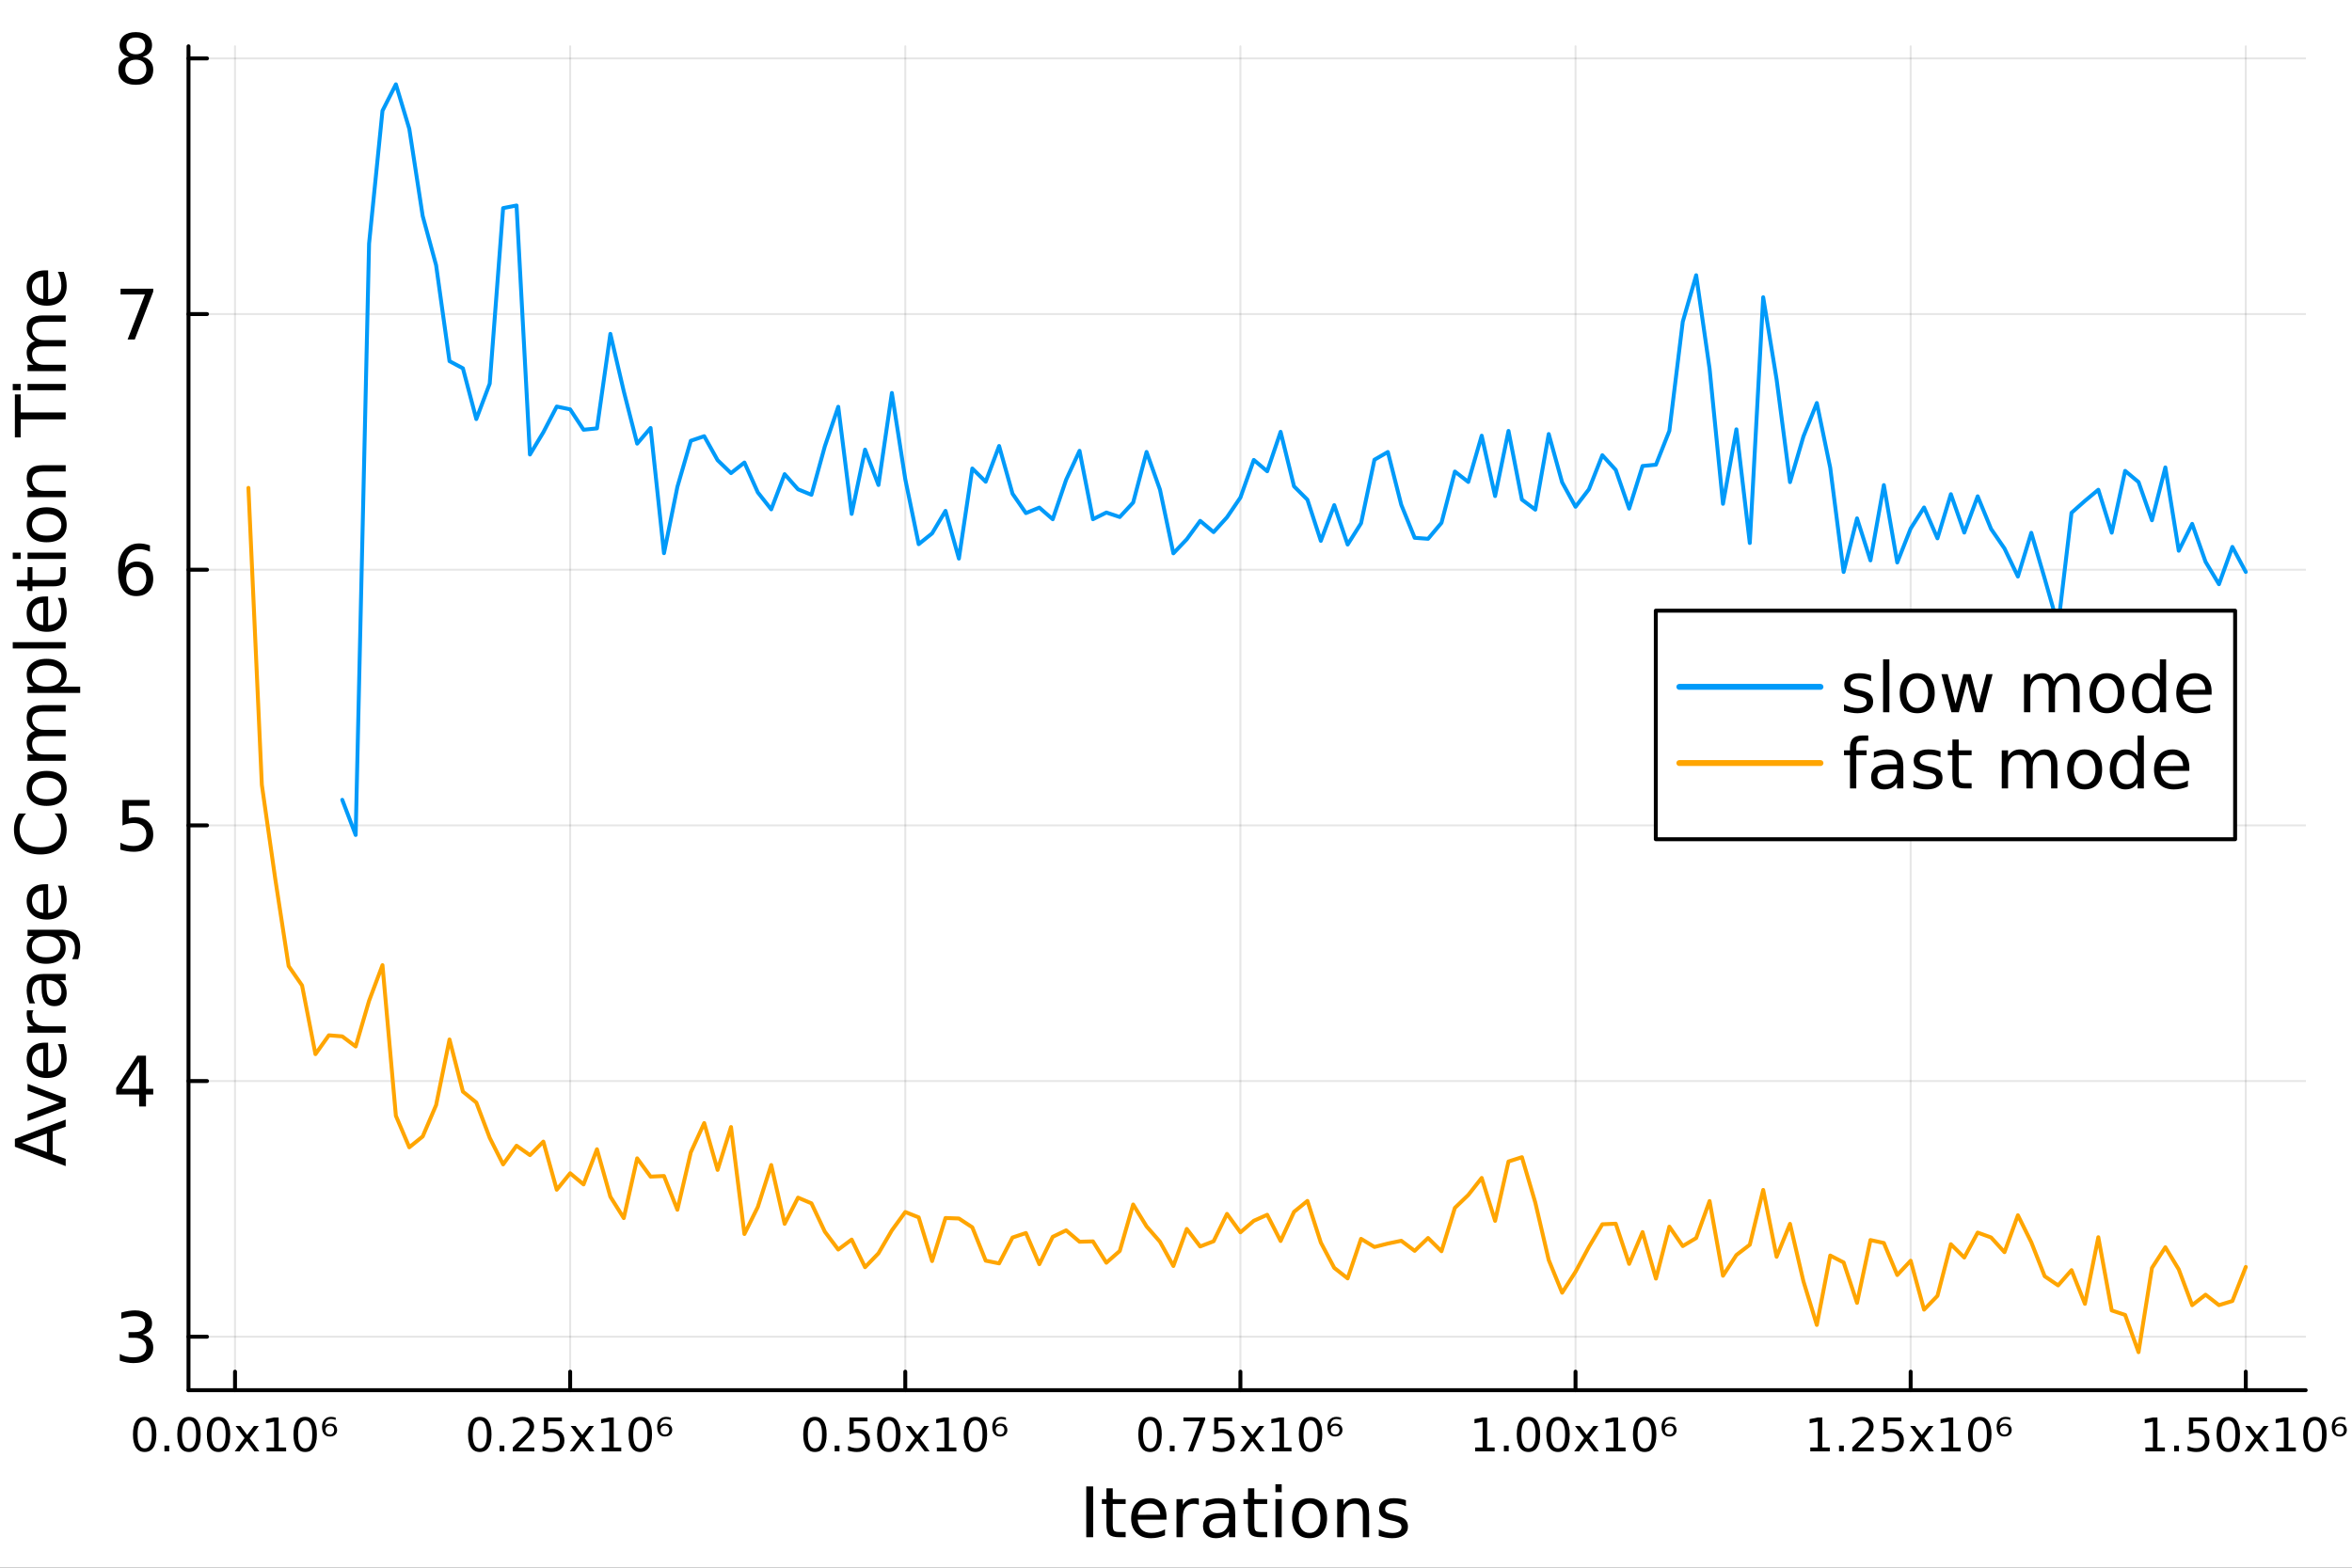 <?xml version="1.0" encoding="utf-8"?>
<svg xmlns="http://www.w3.org/2000/svg" xmlns:xlink="http://www.w3.org/1999/xlink" width="600" height="400" viewBox="0 0 2400 1600">
<rect x="0" y="0" width="2400" height="1600" fill="#333333" stroke="none"/>
<defs>
  <clipPath id="clip950">
    <rect x="0" y="0" width="2400" height="1600"/>
  </clipPath>
</defs>
<path clip-path="url(#clip950)" d="
M0 1600 L2400 1600 L2400 0 L0 0  Z
  " fill="#ffffff" fill-rule="evenodd" fill-opacity="1"/>
<defs>
  <clipPath id="clip951">
    <rect x="480" y="0" width="1681" height="1600"/>
  </clipPath>
</defs>
<path clip-path="url(#clip950)" d="
M192.358 1418.86 L2352.76 1418.86 L2352.76 47.244 L192.358 47.244  Z
  " fill="#ffffff" fill-rule="evenodd" fill-opacity="1"/>
<defs>
  <clipPath id="clip952">
    <rect x="192" y="47" width="2161" height="1373"/>
  </clipPath>
</defs>
<polyline clip-path="url(#clip952)" style="stroke:#000000; stroke-linecap:round; stroke-linejoin:round; stroke-width:2; stroke-opacity:0.1; fill:none" points="
  239.822,1418.86 239.822,47.244 
  "/>
<polyline clip-path="url(#clip952)" style="stroke:#000000; stroke-linecap:round; stroke-linejoin:round; stroke-width:2; stroke-opacity:0.1; fill:none" points="
  581.787,1418.86 581.787,47.244 
  "/>
<polyline clip-path="url(#clip952)" style="stroke:#000000; stroke-linecap:round; stroke-linejoin:round; stroke-width:2; stroke-opacity:0.1; fill:none" points="
  923.753,1418.86 923.753,47.244 
  "/>
<polyline clip-path="url(#clip952)" style="stroke:#000000; stroke-linecap:round; stroke-linejoin:round; stroke-width:2; stroke-opacity:0.1; fill:none" points="
  1265.72,1418.86 1265.72,47.244 
  "/>
<polyline clip-path="url(#clip952)" style="stroke:#000000; stroke-linecap:round; stroke-linejoin:round; stroke-width:2; stroke-opacity:0.1; fill:none" points="
  1607.68,1418.86 1607.68,47.244 
  "/>
<polyline clip-path="url(#clip952)" style="stroke:#000000; stroke-linecap:round; stroke-linejoin:round; stroke-width:2; stroke-opacity:0.1; fill:none" points="
  1949.65,1418.86 1949.65,47.244 
  "/>
<polyline clip-path="url(#clip952)" style="stroke:#000000; stroke-linecap:round; stroke-linejoin:round; stroke-width:2; stroke-opacity:0.1; fill:none" points="
  2291.61,1418.86 2291.61,47.244 
  "/>
<polyline clip-path="url(#clip950)" style="stroke:#000000; stroke-linecap:round; stroke-linejoin:round; stroke-width:4; stroke-opacity:1; fill:none" points="
  192.358,1418.86 2352.76,1418.86 
  "/>
<polyline clip-path="url(#clip950)" style="stroke:#000000; stroke-linecap:round; stroke-linejoin:round; stroke-width:4; stroke-opacity:1; fill:none" points="
  239.822,1418.86 239.822,1399.96 
  "/>
<polyline clip-path="url(#clip950)" style="stroke:#000000; stroke-linecap:round; stroke-linejoin:round; stroke-width:4; stroke-opacity:1; fill:none" points="
  581.787,1418.86 581.787,1399.96 
  "/>
<polyline clip-path="url(#clip950)" style="stroke:#000000; stroke-linecap:round; stroke-linejoin:round; stroke-width:4; stroke-opacity:1; fill:none" points="
  923.753,1418.86 923.753,1399.96 
  "/>
<polyline clip-path="url(#clip950)" style="stroke:#000000; stroke-linecap:round; stroke-linejoin:round; stroke-width:4; stroke-opacity:1; fill:none" points="
  1265.72,1418.86 1265.72,1399.96 
  "/>
<polyline clip-path="url(#clip950)" style="stroke:#000000; stroke-linecap:round; stroke-linejoin:round; stroke-width:4; stroke-opacity:1; fill:none" points="
  1607.68,1418.86 1607.68,1399.96 
  "/>
<polyline clip-path="url(#clip950)" style="stroke:#000000; stroke-linecap:round; stroke-linejoin:round; stroke-width:4; stroke-opacity:1; fill:none" points="
  1949.65,1418.86 1949.65,1399.96 
  "/>
<polyline clip-path="url(#clip950)" style="stroke:#000000; stroke-linecap:round; stroke-linejoin:round; stroke-width:4; stroke-opacity:1; fill:none" points="
  2291.61,1418.86 2291.61,1399.96 
  "/>
<path clip-path="url(#clip950)" d="M147.624 1449.78 Q144.013 1449.78 142.184 1453.34 Q140.379 1456.88 140.379 1464.01 Q140.379 1471.12 142.184 1474.69 Q144.013 1478.23 147.624 1478.23 Q151.258 1478.23 153.064 1474.69 Q154.892 1471.12 154.892 1464.01 Q154.892 1456.88 153.064 1453.34 Q151.258 1449.78 147.624 1449.78 M147.624 1446.07 Q153.434 1446.07 156.49 1450.68 Q159.568 1455.26 159.568 1464.01 Q159.568 1472.74 156.49 1477.35 Q153.434 1481.93 147.624 1481.93 Q141.814 1481.93 138.735 1477.35 Q135.68 1472.74 135.68 1464.01 Q135.68 1455.26 138.735 1450.68 Q141.814 1446.07 147.624 1446.07 Z" fill="#000000" fill-rule="evenodd" fill-opacity="1" /><path clip-path="url(#clip950)" d="M167.786 1475.38 L172.67 1475.38 L172.67 1481.26 L167.786 1481.26 L167.786 1475.38 Z" fill="#000000" fill-rule="evenodd" fill-opacity="1" /><path clip-path="url(#clip950)" d="M192.855 1449.78 Q189.244 1449.78 187.415 1453.34 Q185.61 1456.88 185.61 1464.01 Q185.61 1471.12 187.415 1474.69 Q189.244 1478.23 192.855 1478.23 Q196.489 1478.23 198.295 1474.69 Q200.124 1471.12 200.124 1464.01 Q200.124 1456.88 198.295 1453.34 Q196.489 1449.78 192.855 1449.78 M192.855 1446.07 Q198.665 1446.07 201.721 1450.68 Q204.8 1455.26 204.8 1464.01 Q204.8 1472.74 201.721 1477.35 Q198.665 1481.93 192.855 1481.93 Q187.045 1481.93 183.966 1477.35 Q180.911 1472.74 180.911 1464.01 Q180.911 1455.26 183.966 1450.68 Q187.045 1446.07 192.855 1446.07 Z" fill="#000000" fill-rule="evenodd" fill-opacity="1" /><path clip-path="url(#clip950)" d="M223.017 1449.78 Q219.406 1449.78 217.577 1453.34 Q215.772 1456.88 215.772 1464.01 Q215.772 1471.12 217.577 1474.69 Q219.406 1478.23 223.017 1478.23 Q226.651 1478.23 228.457 1474.69 Q230.285 1471.12 230.285 1464.01 Q230.285 1456.88 228.457 1453.34 Q226.651 1449.78 223.017 1449.78 M223.017 1446.07 Q228.827 1446.07 231.883 1450.68 Q234.961 1455.26 234.961 1464.01 Q234.961 1472.74 231.883 1477.35 Q228.827 1481.93 223.017 1481.93 Q217.207 1481.93 214.128 1477.35 Q211.073 1472.74 211.073 1464.01 Q211.073 1455.26 214.128 1450.68 Q217.207 1446.07 223.017 1446.07 Z" fill="#000000" fill-rule="evenodd" fill-opacity="1" /><path clip-path="url(#clip950)" d="M264.128 1455.33 L254.753 1467.95 L264.614 1481.26 L259.591 1481.26 L252.045 1471.07 L244.498 1481.26 L239.475 1481.26 L249.545 1467.7 L240.332 1455.33 L245.355 1455.33 L252.23 1464.57 L259.105 1455.33 L264.128 1455.33 Z" fill="#000000" fill-rule="evenodd" fill-opacity="1" /><path clip-path="url(#clip950)" d="M272.045 1477.32 L279.683 1477.32 L279.683 1450.96 L271.373 1452.63 L271.373 1448.37 L279.637 1446.7 L284.313 1446.7 L284.313 1477.32 L291.952 1477.32 L291.952 1481.26 L272.045 1481.26 L272.045 1477.32 Z" fill="#000000" fill-rule="evenodd" fill-opacity="1" /><path clip-path="url(#clip950)" d="M311.396 1449.78 Q307.785 1449.78 305.956 1453.34 Q304.151 1456.88 304.151 1464.01 Q304.151 1471.12 305.956 1474.69 Q307.785 1478.23 311.396 1478.23 Q315.03 1478.23 316.836 1474.69 Q318.665 1471.12 318.665 1464.01 Q318.665 1456.88 316.836 1453.34 Q315.03 1449.78 311.396 1449.78 M311.396 1446.07 Q317.206 1446.07 320.262 1450.68 Q323.341 1455.26 323.341 1464.01 Q323.341 1472.74 320.262 1477.35 Q317.206 1481.93 311.396 1481.93 Q305.586 1481.93 302.507 1477.35 Q299.452 1472.74 299.452 1464.01 Q299.452 1455.26 302.507 1450.68 Q305.586 1446.07 311.396 1446.07 Z" fill="#000000" fill-rule="evenodd" fill-opacity="1" /><path clip-path="url(#clip950)" d="M336.558 1455.03 Q334.521 1455.03 333.34 1456.24 Q332.16 1457.46 332.16 1459.57 Q332.16 1461.65 333.34 1462.86 Q334.521 1464.08 336.558 1464.08 Q338.572 1464.08 339.752 1462.86 Q340.933 1461.65 340.933 1459.57 Q340.933 1457.46 339.752 1456.24 Q338.572 1455.03 336.558 1455.03 M342.53 1446.84 L342.53 1449.22 Q341.396 1448.76 340.239 1448.53 Q339.081 1448.27 337.947 1448.27 Q334.984 1448.27 333.41 1450.01 Q331.836 1451.77 331.604 1455.31 Q332.484 1454.18 333.803 1453.57 Q335.146 1452.97 336.72 1452.97 Q340.077 1452.97 342.021 1454.73 Q343.965 1456.51 343.965 1459.57 Q343.965 1462.51 341.928 1464.34 Q339.915 1466.14 336.558 1466.14 Q332.692 1466.14 330.655 1463.57 Q328.618 1461.01 328.618 1456.1 Q328.618 1451.51 331.118 1448.81 Q333.618 1446.07 337.831 1446.07 Q338.965 1446.07 340.123 1446.26 Q341.28 1446.47 342.53 1446.84 Z" fill="#000000" fill-rule="evenodd" fill-opacity="1" /><path clip-path="url(#clip950)" d="M489.589 1449.78 Q485.978 1449.78 484.149 1453.34 Q482.344 1456.88 482.344 1464.01 Q482.344 1471.12 484.149 1474.69 Q485.978 1478.23 489.589 1478.23 Q493.223 1478.23 495.029 1474.69 Q496.857 1471.12 496.857 1464.01 Q496.857 1456.88 495.029 1453.34 Q493.223 1449.78 489.589 1449.78 M489.589 1446.07 Q495.399 1446.07 498.455 1450.68 Q501.533 1455.26 501.533 1464.01 Q501.533 1472.74 498.455 1477.35 Q495.399 1481.93 489.589 1481.93 Q483.779 1481.93 480.7 1477.35 Q477.645 1472.74 477.645 1464.01 Q477.645 1455.26 480.7 1450.68 Q483.779 1446.07 489.589 1446.07 Z" fill="#000000" fill-rule="evenodd" fill-opacity="1" /><path clip-path="url(#clip950)" d="M509.751 1475.38 L514.635 1475.38 L514.635 1481.26 L509.751 1481.26 L509.751 1475.38 Z" fill="#000000" fill-rule="evenodd" fill-opacity="1" /><path clip-path="url(#clip950)" d="M528.848 1477.32 L545.167 1477.32 L545.167 1481.26 L523.223 1481.26 L523.223 1477.32 Q525.885 1474.57 530.468 1469.94 Q535.075 1465.29 536.255 1463.95 Q538.501 1461.42 539.38 1459.69 Q540.283 1457.93 540.283 1456.24 Q540.283 1453.48 538.339 1451.75 Q536.417 1450.01 533.316 1450.01 Q531.116 1450.01 528.663 1450.77 Q526.232 1451.54 523.454 1453.09 L523.454 1448.37 Q526.279 1447.23 528.732 1446.65 Q531.186 1446.07 533.223 1446.07 Q538.593 1446.07 541.788 1448.76 Q544.982 1451.45 544.982 1455.94 Q544.982 1458.07 544.172 1459.99 Q543.385 1461.88 541.278 1464.48 Q540.7 1465.15 537.598 1468.37 Q534.496 1471.56 528.848 1477.32 Z" fill="#000000" fill-rule="evenodd" fill-opacity="1" /><path clip-path="url(#clip950)" d="M555.028 1446.7 L573.385 1446.7 L573.385 1450.64 L559.311 1450.64 L559.311 1459.11 Q560.329 1458.76 561.348 1458.6 Q562.366 1458.41 563.385 1458.41 Q569.172 1458.41 572.551 1461.58 Q575.931 1464.76 575.931 1470.17 Q575.931 1475.75 572.459 1478.85 Q568.987 1481.93 562.667 1481.93 Q560.491 1481.93 558.223 1481.56 Q555.977 1481.19 553.57 1480.45 L553.57 1475.75 Q555.653 1476.88 557.876 1477.44 Q560.098 1478 562.575 1478 Q566.579 1478 568.917 1475.89 Q571.255 1473.78 571.255 1470.17 Q571.255 1466.56 568.917 1464.45 Q566.579 1462.35 562.575 1462.35 Q560.7 1462.35 558.825 1462.76 Q556.973 1463.18 555.028 1464.06 L555.028 1446.7 Z" fill="#000000" fill-rule="evenodd" fill-opacity="1" /><path clip-path="url(#clip950)" d="M606.093 1455.33 L596.718 1467.95 L606.579 1481.26 L601.556 1481.26 L594.01 1471.07 L586.463 1481.26 L581.44 1481.26 L591.51 1467.7 L582.297 1455.33 L587.32 1455.33 L594.195 1464.57 L601.07 1455.33 L606.093 1455.33 Z" fill="#000000" fill-rule="evenodd" fill-opacity="1" /><path clip-path="url(#clip950)" d="M614.01 1477.32 L621.648 1477.32 L621.648 1450.96 L613.338 1452.63 L613.338 1448.37 L621.602 1446.7 L626.278 1446.7 L626.278 1477.32 L633.917 1477.32 L633.917 1481.26 L614.01 1481.26 L614.01 1477.32 Z" fill="#000000" fill-rule="evenodd" fill-opacity="1" /><path clip-path="url(#clip950)" d="M653.361 1449.78 Q649.75 1449.78 647.921 1453.34 Q646.116 1456.88 646.116 1464.01 Q646.116 1471.12 647.921 1474.69 Q649.75 1478.23 653.361 1478.23 Q656.995 1478.23 658.801 1474.69 Q660.63 1471.12 660.63 1464.01 Q660.63 1456.88 658.801 1453.34 Q656.995 1449.78 653.361 1449.78 M653.361 1446.07 Q659.171 1446.07 662.227 1450.68 Q665.306 1455.26 665.306 1464.01 Q665.306 1472.74 662.227 1477.35 Q659.171 1481.93 653.361 1481.93 Q647.551 1481.93 644.472 1477.35 Q641.417 1472.74 641.417 1464.01 Q641.417 1455.26 644.472 1450.68 Q647.551 1446.07 653.361 1446.07 Z" fill="#000000" fill-rule="evenodd" fill-opacity="1" /><path clip-path="url(#clip950)" d="M678.523 1455.03 Q676.486 1455.03 675.306 1456.24 Q674.125 1457.46 674.125 1459.57 Q674.125 1461.65 675.306 1462.86 Q676.486 1464.08 678.523 1464.08 Q680.537 1464.08 681.718 1462.86 Q682.898 1461.65 682.898 1459.57 Q682.898 1457.46 681.718 1456.24 Q680.537 1455.03 678.523 1455.03 M684.495 1446.84 L684.495 1449.22 Q683.361 1448.76 682.204 1448.53 Q681.046 1448.27 679.912 1448.27 Q676.949 1448.27 675.375 1450.01 Q673.801 1451.77 673.569 1455.31 Q674.449 1454.18 675.768 1453.57 Q677.111 1452.97 678.685 1452.97 Q682.042 1452.97 683.986 1454.73 Q685.93 1456.51 685.93 1459.57 Q685.93 1462.51 683.893 1464.34 Q681.88 1466.14 678.523 1466.14 Q674.657 1466.14 672.62 1463.57 Q670.583 1461.01 670.583 1456.1 Q670.583 1451.51 673.083 1448.81 Q675.583 1446.07 679.796 1446.07 Q680.93 1446.07 682.088 1446.26 Q683.245 1446.47 684.495 1446.84 Z" fill="#000000" fill-rule="evenodd" fill-opacity="1" /><path clip-path="url(#clip950)" d="M831.554 1449.78 Q827.943 1449.78 826.114 1453.34 Q824.309 1456.88 824.309 1464.01 Q824.309 1471.12 826.114 1474.69 Q827.943 1478.23 831.554 1478.23 Q835.188 1478.23 836.994 1474.69 Q838.822 1471.12 838.822 1464.01 Q838.822 1456.88 836.994 1453.34 Q835.188 1449.78 831.554 1449.78 M831.554 1446.07 Q837.364 1446.07 840.42 1450.68 Q843.498 1455.26 843.498 1464.01 Q843.498 1472.74 840.42 1477.35 Q837.364 1481.93 831.554 1481.93 Q825.744 1481.93 822.665 1477.35 Q819.61 1472.74 819.61 1464.01 Q819.61 1455.26 822.665 1450.68 Q825.744 1446.07 831.554 1446.07 Z" fill="#000000" fill-rule="evenodd" fill-opacity="1" /><path clip-path="url(#clip950)" d="M851.716 1475.38 L856.6 1475.38 L856.6 1481.26 L851.716 1481.26 L851.716 1475.38 Z" fill="#000000" fill-rule="evenodd" fill-opacity="1" /><path clip-path="url(#clip950)" d="M866.832 1446.7 L885.188 1446.7 L885.188 1450.64 L871.114 1450.64 L871.114 1459.11 Q872.132 1458.76 873.151 1458.6 Q874.169 1458.41 875.188 1458.41 Q880.975 1458.41 884.355 1461.58 Q887.734 1464.76 887.734 1470.17 Q887.734 1475.75 884.262 1478.85 Q880.79 1481.93 874.47 1481.93 Q872.294 1481.93 870.026 1481.56 Q867.781 1481.19 865.373 1480.45 L865.373 1475.75 Q867.457 1476.88 869.679 1477.44 Q871.901 1478 874.378 1478 Q878.382 1478 880.72 1475.89 Q883.058 1473.78 883.058 1470.17 Q883.058 1466.56 880.72 1464.45 Q878.382 1462.35 874.378 1462.35 Q872.503 1462.35 870.628 1462.76 Q868.776 1463.18 866.832 1464.06 L866.832 1446.7 Z" fill="#000000" fill-rule="evenodd" fill-opacity="1" /><path clip-path="url(#clip950)" d="M906.947 1449.78 Q903.336 1449.78 901.507 1453.34 Q899.702 1456.88 899.702 1464.01 Q899.702 1471.12 901.507 1474.69 Q903.336 1478.23 906.947 1478.23 Q910.581 1478.23 912.387 1474.69 Q914.216 1471.12 914.216 1464.01 Q914.216 1456.88 912.387 1453.34 Q910.581 1449.78 906.947 1449.78 M906.947 1446.07 Q912.757 1446.07 915.813 1450.68 Q918.891 1455.26 918.891 1464.01 Q918.891 1472.74 915.813 1477.35 Q912.757 1481.93 906.947 1481.93 Q901.137 1481.93 898.058 1477.35 Q895.003 1472.74 895.003 1464.01 Q895.003 1455.26 898.058 1450.68 Q901.137 1446.07 906.947 1446.07 Z" fill="#000000" fill-rule="evenodd" fill-opacity="1" /><path clip-path="url(#clip950)" d="M948.058 1455.33 L938.683 1467.95 L948.544 1481.26 L943.521 1481.26 L935.975 1471.07 L928.428 1481.26 L923.405 1481.26 L933.475 1467.7 L924.262 1455.33 L929.285 1455.33 L936.16 1464.57 L943.035 1455.33 L948.058 1455.33 Z" fill="#000000" fill-rule="evenodd" fill-opacity="1" /><path clip-path="url(#clip950)" d="M955.975 1477.32 L963.613 1477.32 L963.613 1450.96 L955.303 1452.63 L955.303 1448.37 L963.567 1446.7 L968.243 1446.7 L968.243 1477.32 L975.882 1477.32 L975.882 1481.26 L955.975 1481.26 L955.975 1477.32 Z" fill="#000000" fill-rule="evenodd" fill-opacity="1" /><path clip-path="url(#clip950)" d="M995.326 1449.78 Q991.715 1449.78 989.886 1453.34 Q988.081 1456.88 988.081 1464.01 Q988.081 1471.12 989.886 1474.69 Q991.715 1478.23 995.326 1478.23 Q998.96 1478.23 1000.77 1474.69 Q1002.59 1471.12 1002.59 1464.01 Q1002.59 1456.88 1000.77 1453.34 Q998.96 1449.78 995.326 1449.78 M995.326 1446.07 Q1001.14 1446.07 1004.19 1450.68 Q1007.27 1455.26 1007.27 1464.01 Q1007.27 1472.74 1004.19 1477.35 Q1001.14 1481.93 995.326 1481.93 Q989.516 1481.93 986.437 1477.35 Q983.382 1472.74 983.382 1464.01 Q983.382 1455.26 986.437 1450.68 Q989.516 1446.07 995.326 1446.07 Z" fill="#000000" fill-rule="evenodd" fill-opacity="1" /><path clip-path="url(#clip950)" d="M1020.49 1455.03 Q1018.45 1455.03 1017.27 1456.24 Q1016.09 1457.46 1016.09 1459.57 Q1016.09 1461.65 1017.27 1462.86 Q1018.45 1464.08 1020.49 1464.08 Q1022.5 1464.08 1023.68 1462.86 Q1024.86 1461.65 1024.86 1459.57 Q1024.86 1457.46 1023.68 1456.24 Q1022.5 1455.03 1020.49 1455.03 M1026.46 1446.84 L1026.46 1449.22 Q1025.33 1448.76 1024.17 1448.53 Q1023.01 1448.27 1021.88 1448.27 Q1018.91 1448.27 1017.34 1450.01 Q1015.77 1451.77 1015.53 1455.31 Q1016.41 1454.18 1017.73 1453.57 Q1019.08 1452.97 1020.65 1452.97 Q1024.01 1452.97 1025.95 1454.73 Q1027.9 1456.51 1027.9 1459.57 Q1027.9 1462.51 1025.86 1464.34 Q1023.84 1466.14 1020.49 1466.14 Q1016.62 1466.14 1014.59 1463.57 Q1012.55 1461.01 1012.55 1456.1 Q1012.55 1451.51 1015.05 1448.81 Q1017.55 1446.07 1021.76 1446.07 Q1022.9 1446.07 1024.05 1446.26 Q1025.21 1446.47 1026.46 1446.84 Z" fill="#000000" fill-rule="evenodd" fill-opacity="1" /><path clip-path="url(#clip950)" d="M1173.52 1449.78 Q1169.91 1449.78 1168.08 1453.34 Q1166.27 1456.88 1166.27 1464.01 Q1166.27 1471.12 1168.08 1474.69 Q1169.91 1478.23 1173.52 1478.23 Q1177.15 1478.23 1178.96 1474.69 Q1180.79 1471.12 1180.79 1464.01 Q1180.79 1456.88 1178.96 1453.34 Q1177.15 1449.78 1173.52 1449.78 M1173.52 1446.07 Q1179.33 1446.07 1182.38 1450.68 Q1185.46 1455.26 1185.46 1464.01 Q1185.46 1472.74 1182.38 1477.35 Q1179.33 1481.93 1173.52 1481.93 Q1167.71 1481.93 1164.63 1477.35 Q1161.57 1472.74 1161.57 1464.01 Q1161.57 1455.26 1164.63 1450.68 Q1167.71 1446.07 1173.52 1446.07 Z" fill="#000000" fill-rule="evenodd" fill-opacity="1" /><path clip-path="url(#clip950)" d="M1193.68 1475.38 L1198.57 1475.38 L1198.57 1481.26 L1193.68 1481.26 L1193.68 1475.38 Z" fill="#000000" fill-rule="evenodd" fill-opacity="1" /><path clip-path="url(#clip950)" d="M1207.57 1446.7 L1229.79 1446.7 L1229.79 1448.69 L1217.25 1481.26 L1212.36 1481.26 L1224.17 1450.64 L1207.57 1450.64 L1207.57 1446.7 Z" fill="#000000" fill-rule="evenodd" fill-opacity="1" /><path clip-path="url(#clip950)" d="M1238.96 1446.7 L1257.31 1446.7 L1257.31 1450.64 L1243.24 1450.64 L1243.24 1459.11 Q1244.26 1458.76 1245.28 1458.6 Q1246.3 1458.41 1247.31 1458.41 Q1253.1 1458.41 1256.48 1461.58 Q1259.86 1464.76 1259.86 1470.17 Q1259.86 1475.75 1256.39 1478.85 Q1252.92 1481.93 1246.6 1481.93 Q1244.42 1481.93 1242.15 1481.56 Q1239.91 1481.19 1237.5 1480.45 L1237.5 1475.75 Q1239.58 1476.88 1241.81 1477.44 Q1244.03 1478 1246.5 1478 Q1250.51 1478 1252.85 1475.89 Q1255.19 1473.78 1255.19 1470.17 Q1255.19 1466.56 1252.85 1464.45 Q1250.51 1462.35 1246.5 1462.35 Q1244.63 1462.35 1242.75 1462.76 Q1240.9 1463.18 1238.96 1464.06 L1238.96 1446.7 Z" fill="#000000" fill-rule="evenodd" fill-opacity="1" /><path clip-path="url(#clip950)" d="M1290.02 1455.33 L1280.65 1467.95 L1290.51 1481.26 L1285.49 1481.26 L1277.94 1471.07 L1270.39 1481.26 L1265.37 1481.26 L1275.44 1467.7 L1266.23 1455.33 L1271.25 1455.33 L1278.12 1464.57 L1285 1455.33 L1290.02 1455.33 Z" fill="#000000" fill-rule="evenodd" fill-opacity="1" /><path clip-path="url(#clip950)" d="M1297.94 1477.32 L1305.58 1477.32 L1305.58 1450.96 L1297.27 1452.63 L1297.27 1448.37 L1305.53 1446.7 L1310.21 1446.7 L1310.21 1477.32 L1317.85 1477.32 L1317.85 1481.26 L1297.94 1481.26 L1297.94 1477.32 Z" fill="#000000" fill-rule="evenodd" fill-opacity="1" /><path clip-path="url(#clip950)" d="M1337.29 1449.78 Q1333.68 1449.78 1331.85 1453.34 Q1330.05 1456.88 1330.05 1464.01 Q1330.05 1471.12 1331.85 1474.69 Q1333.68 1478.23 1337.29 1478.23 Q1340.93 1478.23 1342.73 1474.69 Q1344.56 1471.12 1344.56 1464.01 Q1344.56 1456.88 1342.73 1453.34 Q1340.93 1449.78 1337.29 1449.78 M1337.29 1446.07 Q1343.1 1446.07 1346.16 1450.68 Q1349.24 1455.26 1349.24 1464.01 Q1349.24 1472.74 1346.16 1477.35 Q1343.1 1481.93 1337.29 1481.93 Q1331.48 1481.93 1328.4 1477.35 Q1325.35 1472.74 1325.35 1464.01 Q1325.35 1455.26 1328.4 1450.68 Q1331.48 1446.07 1337.29 1446.07 Z" fill="#000000" fill-rule="evenodd" fill-opacity="1" /><path clip-path="url(#clip950)" d="M1362.45 1455.03 Q1360.42 1455.03 1359.24 1456.24 Q1358.05 1457.46 1358.05 1459.57 Q1358.05 1461.65 1359.24 1462.86 Q1360.42 1464.08 1362.45 1464.08 Q1364.47 1464.08 1365.65 1462.86 Q1366.83 1461.65 1366.83 1459.57 Q1366.83 1457.46 1365.65 1456.24 Q1364.47 1455.03 1362.45 1455.03 M1368.43 1446.84 L1368.43 1449.22 Q1367.29 1448.76 1366.13 1448.53 Q1364.98 1448.27 1363.84 1448.27 Q1360.88 1448.27 1359.3 1450.01 Q1357.73 1451.77 1357.5 1455.31 Q1358.38 1454.18 1359.7 1453.57 Q1361.04 1452.97 1362.62 1452.97 Q1365.97 1452.97 1367.92 1454.73 Q1369.86 1456.51 1369.86 1459.57 Q1369.86 1462.51 1367.82 1464.34 Q1365.81 1466.14 1362.45 1466.14 Q1358.59 1466.14 1356.55 1463.57 Q1354.51 1461.01 1354.51 1456.1 Q1354.51 1451.51 1357.01 1448.81 Q1359.51 1446.07 1363.73 1446.07 Q1364.86 1446.07 1366.02 1446.26 Q1367.18 1446.47 1368.43 1446.84 Z" fill="#000000" fill-rule="evenodd" fill-opacity="1" /><path clip-path="url(#clip950)" d="M1505.25 1477.32 L1512.89 1477.32 L1512.89 1450.96 L1504.58 1452.63 L1504.58 1448.37 L1512.85 1446.7 L1517.52 1446.7 L1517.52 1477.32 L1525.16 1477.32 L1525.16 1481.26 L1505.25 1481.26 L1505.25 1477.32 Z" fill="#000000" fill-rule="evenodd" fill-opacity="1" /><path clip-path="url(#clip950)" d="M1534.6 1475.38 L1539.49 1475.38 L1539.49 1481.26 L1534.6 1481.26 L1534.6 1475.38 Z" fill="#000000" fill-rule="evenodd" fill-opacity="1" /><path clip-path="url(#clip950)" d="M1559.67 1449.78 Q1556.06 1449.78 1554.23 1453.34 Q1552.43 1456.88 1552.43 1464.01 Q1552.43 1471.12 1554.23 1474.69 Q1556.06 1478.23 1559.67 1478.23 Q1563.31 1478.23 1565.11 1474.69 Q1566.94 1471.12 1566.94 1464.01 Q1566.94 1456.88 1565.11 1453.34 Q1563.31 1449.78 1559.67 1449.78 M1559.67 1446.07 Q1565.48 1446.07 1568.54 1450.68 Q1571.62 1455.26 1571.62 1464.01 Q1571.62 1472.74 1568.54 1477.35 Q1565.48 1481.93 1559.67 1481.93 Q1553.86 1481.93 1550.78 1477.35 Q1547.73 1472.74 1547.73 1464.01 Q1547.73 1455.26 1550.78 1450.68 Q1553.86 1446.07 1559.67 1446.07 Z" fill="#000000" fill-rule="evenodd" fill-opacity="1" /><path clip-path="url(#clip950)" d="M1589.84 1449.78 Q1586.22 1449.78 1584.4 1453.34 Q1582.59 1456.88 1582.59 1464.01 Q1582.59 1471.12 1584.4 1474.69 Q1586.22 1478.23 1589.84 1478.23 Q1593.47 1478.23 1595.28 1474.69 Q1597.1 1471.12 1597.1 1464.01 Q1597.1 1456.88 1595.28 1453.34 Q1593.47 1449.78 1589.84 1449.78 M1589.84 1446.07 Q1595.65 1446.07 1598.7 1450.68 Q1601.78 1455.26 1601.78 1464.01 Q1601.78 1472.74 1598.7 1477.35 Q1595.65 1481.93 1589.84 1481.93 Q1584.03 1481.93 1580.95 1477.35 Q1577.89 1472.74 1577.89 1464.01 Q1577.89 1455.26 1580.95 1450.68 Q1584.03 1446.07 1589.84 1446.07 Z" fill="#000000" fill-rule="evenodd" fill-opacity="1" /><path clip-path="url(#clip950)" d="M1630.95 1455.33 L1621.57 1467.95 L1631.43 1481.26 L1626.41 1481.26 L1618.86 1471.07 L1611.32 1481.26 L1606.29 1481.26 L1616.36 1467.7 L1607.15 1455.33 L1612.17 1455.33 L1619.05 1464.57 L1625.92 1455.33 L1630.95 1455.33 Z" fill="#000000" fill-rule="evenodd" fill-opacity="1" /><path clip-path="url(#clip950)" d="M1638.86 1477.32 L1646.5 1477.32 L1646.5 1450.96 L1638.19 1452.63 L1638.19 1448.37 L1646.46 1446.7 L1651.13 1446.7 L1651.13 1477.32 L1658.77 1477.32 L1658.77 1481.26 L1638.86 1481.26 L1638.86 1477.32 Z" fill="#000000" fill-rule="evenodd" fill-opacity="1" /><path clip-path="url(#clip950)" d="M1678.21 1449.78 Q1674.6 1449.78 1672.77 1453.34 Q1670.97 1456.88 1670.97 1464.01 Q1670.97 1471.12 1672.77 1474.69 Q1674.6 1478.23 1678.21 1478.23 Q1681.85 1478.23 1683.65 1474.69 Q1685.48 1471.12 1685.48 1464.01 Q1685.48 1456.88 1683.65 1453.34 Q1681.85 1449.78 1678.21 1449.78 M1678.21 1446.07 Q1684.02 1446.07 1687.08 1450.68 Q1690.16 1455.26 1690.16 1464.01 Q1690.16 1472.74 1687.08 1477.35 Q1684.02 1481.93 1678.21 1481.93 Q1672.4 1481.93 1669.33 1477.35 Q1666.27 1472.74 1666.27 1464.01 Q1666.27 1455.26 1669.33 1450.68 Q1672.4 1446.07 1678.21 1446.07 Z" fill="#000000" fill-rule="evenodd" fill-opacity="1" /><path clip-path="url(#clip950)" d="M1703.38 1455.03 Q1701.34 1455.03 1700.16 1456.24 Q1698.98 1457.46 1698.98 1459.57 Q1698.98 1461.65 1700.16 1462.86 Q1701.34 1464.08 1703.38 1464.08 Q1705.39 1464.08 1706.57 1462.86 Q1707.75 1461.65 1707.75 1459.57 Q1707.75 1457.46 1706.57 1456.24 Q1705.39 1455.03 1703.38 1455.03 M1709.35 1446.84 L1709.35 1449.22 Q1708.21 1448.76 1707.06 1448.53 Q1705.9 1448.27 1704.77 1448.27 Q1701.8 1448.27 1700.23 1450.01 Q1698.65 1451.77 1698.42 1455.31 Q1699.3 1454.18 1700.62 1453.57 Q1701.96 1452.97 1703.54 1452.97 Q1706.89 1452.97 1708.84 1454.73 Q1710.78 1456.51 1710.78 1459.57 Q1710.78 1462.51 1708.75 1464.34 Q1706.73 1466.14 1703.38 1466.14 Q1699.51 1466.14 1697.47 1463.57 Q1695.44 1461.01 1695.44 1456.1 Q1695.44 1451.51 1697.94 1448.81 Q1700.44 1446.07 1704.65 1446.07 Q1705.78 1446.07 1706.94 1446.26 Q1708.1 1446.47 1709.35 1446.84 Z" fill="#000000" fill-rule="evenodd" fill-opacity="1" /><path clip-path="url(#clip950)" d="M1847.22 1477.32 L1854.86 1477.32 L1854.86 1450.96 L1846.55 1452.63 L1846.55 1448.37 L1854.81 1446.7 L1859.49 1446.7 L1859.49 1477.32 L1867.12 1477.32 L1867.12 1481.26 L1847.22 1481.26 L1847.22 1477.32 Z" fill="#000000" fill-rule="evenodd" fill-opacity="1" /><path clip-path="url(#clip950)" d="M1876.57 1475.38 L1881.45 1475.38 L1881.45 1481.26 L1876.57 1481.26 L1876.57 1475.38 Z" fill="#000000" fill-rule="evenodd" fill-opacity="1" /><path clip-path="url(#clip950)" d="M1895.67 1477.32 L1911.99 1477.32 L1911.99 1481.26 L1890.04 1481.26 L1890.04 1477.32 Q1892.7 1474.57 1897.29 1469.94 Q1901.89 1465.29 1903.07 1463.95 Q1905.32 1461.42 1906.2 1459.69 Q1907.1 1457.93 1907.1 1456.24 Q1907.1 1453.48 1905.16 1451.75 Q1903.24 1450.01 1900.13 1450.01 Q1897.93 1450.01 1895.48 1450.77 Q1893.05 1451.54 1890.27 1453.09 L1890.27 1448.37 Q1893.1 1447.23 1895.55 1446.65 Q1898 1446.07 1900.04 1446.07 Q1905.41 1446.07 1908.61 1448.76 Q1911.8 1451.45 1911.8 1455.94 Q1911.8 1458.07 1910.99 1459.99 Q1910.2 1461.88 1908.1 1464.48 Q1907.52 1465.15 1904.42 1468.37 Q1901.31 1471.56 1895.67 1477.32 Z" fill="#000000" fill-rule="evenodd" fill-opacity="1" /><path clip-path="url(#clip950)" d="M1921.85 1446.7 L1940.2 1446.7 L1940.2 1450.64 L1926.13 1450.64 L1926.13 1459.11 Q1927.15 1458.76 1928.17 1458.6 Q1929.18 1458.41 1930.2 1458.41 Q1935.99 1458.41 1939.37 1461.58 Q1942.75 1464.76 1942.75 1470.17 Q1942.75 1475.75 1939.28 1478.85 Q1935.81 1481.93 1929.49 1481.93 Q1927.31 1481.93 1925.04 1481.56 Q1922.8 1481.19 1920.39 1480.45 L1920.39 1475.75 Q1922.47 1476.88 1924.69 1477.44 Q1926.92 1478 1929.39 1478 Q1933.4 1478 1935.74 1475.89 Q1938.07 1473.78 1938.07 1470.17 Q1938.07 1466.56 1935.74 1464.45 Q1933.4 1462.35 1929.39 1462.35 Q1927.52 1462.35 1925.64 1462.76 Q1923.79 1463.18 1921.85 1464.06 L1921.85 1446.7 Z" fill="#000000" fill-rule="evenodd" fill-opacity="1" /><path clip-path="url(#clip950)" d="M1972.91 1455.33 L1963.54 1467.95 L1973.4 1481.26 L1968.37 1481.26 L1960.83 1471.07 L1953.28 1481.26 L1948.26 1481.26 L1958.33 1467.7 L1949.12 1455.33 L1954.14 1455.33 L1961.01 1464.57 L1967.89 1455.33 L1972.91 1455.33 Z" fill="#000000" fill-rule="evenodd" fill-opacity="1" /><path clip-path="url(#clip950)" d="M1980.83 1477.32 L1988.47 1477.32 L1988.47 1450.96 L1980.16 1452.63 L1980.16 1448.37 L1988.42 1446.7 L1993.1 1446.7 L1993.1 1477.32 L2000.74 1477.32 L2000.74 1481.26 L1980.83 1481.26 L1980.83 1477.32 Z" fill="#000000" fill-rule="evenodd" fill-opacity="1" /><path clip-path="url(#clip950)" d="M2020.18 1449.78 Q2016.57 1449.78 2014.74 1453.34 Q2012.93 1456.88 2012.93 1464.01 Q2012.93 1471.12 2014.74 1474.69 Q2016.57 1478.23 2020.18 1478.23 Q2023.81 1478.23 2025.62 1474.69 Q2027.45 1471.12 2027.45 1464.01 Q2027.45 1456.88 2025.62 1453.34 Q2023.81 1449.78 2020.18 1449.78 M2020.18 1446.07 Q2025.99 1446.07 2029.05 1450.68 Q2032.12 1455.26 2032.12 1464.01 Q2032.12 1472.74 2029.05 1477.35 Q2025.99 1481.93 2020.18 1481.93 Q2014.37 1481.93 2011.29 1477.35 Q2008.24 1472.74 2008.24 1464.01 Q2008.24 1455.26 2011.29 1450.68 Q2014.37 1446.07 2020.18 1446.07 Z" fill="#000000" fill-rule="evenodd" fill-opacity="1" /><path clip-path="url(#clip950)" d="M2045.34 1455.03 Q2043.3 1455.03 2042.12 1456.24 Q2040.94 1457.46 2040.94 1459.57 Q2040.94 1461.65 2042.12 1462.86 Q2043.3 1464.08 2045.34 1464.08 Q2047.36 1464.08 2048.54 1462.86 Q2049.72 1461.65 2049.72 1459.57 Q2049.72 1457.46 2048.54 1456.24 Q2047.36 1455.03 2045.34 1455.03 M2051.31 1446.84 L2051.31 1449.22 Q2050.18 1448.76 2049.02 1448.53 Q2047.86 1448.27 2046.73 1448.27 Q2043.77 1448.27 2042.19 1450.01 Q2040.62 1451.77 2040.39 1455.31 Q2041.27 1454.18 2042.59 1453.57 Q2043.93 1452.97 2045.5 1452.97 Q2048.86 1452.97 2050.8 1454.73 Q2052.75 1456.51 2052.75 1459.57 Q2052.75 1462.51 2050.71 1464.34 Q2048.7 1466.14 2045.34 1466.14 Q2041.48 1466.14 2039.44 1463.57 Q2037.4 1461.01 2037.4 1456.1 Q2037.4 1451.51 2039.9 1448.81 Q2042.4 1446.07 2046.61 1446.07 Q2047.75 1446.07 2048.91 1446.26 Q2050.06 1446.47 2051.31 1446.84 Z" fill="#000000" fill-rule="evenodd" fill-opacity="1" /><path clip-path="url(#clip950)" d="M2189.18 1477.32 L2196.82 1477.32 L2196.82 1450.96 L2188.51 1452.63 L2188.51 1448.37 L2196.78 1446.7 L2201.45 1446.7 L2201.45 1477.32 L2209.09 1477.32 L2209.09 1481.26 L2189.18 1481.26 L2189.18 1477.32 Z" fill="#000000" fill-rule="evenodd" fill-opacity="1" /><path clip-path="url(#clip950)" d="M2218.53 1475.38 L2223.42 1475.38 L2223.42 1481.26 L2218.53 1481.26 L2218.53 1475.38 Z" fill="#000000" fill-rule="evenodd" fill-opacity="1" /><path clip-path="url(#clip950)" d="M2233.65 1446.7 L2252.01 1446.7 L2252.01 1450.64 L2237.93 1450.64 L2237.93 1459.11 Q2238.95 1458.76 2239.97 1458.6 Q2240.99 1458.41 2242.01 1458.41 Q2247.79 1458.41 2251.17 1461.58 Q2254.55 1464.76 2254.55 1470.17 Q2254.55 1475.75 2251.08 1478.85 Q2247.61 1481.93 2241.29 1481.93 Q2239.11 1481.93 2236.84 1481.56 Q2234.6 1481.19 2232.19 1480.45 L2232.19 1475.75 Q2234.27 1476.88 2236.5 1477.44 Q2238.72 1478 2241.2 1478 Q2245.2 1478 2247.54 1475.89 Q2249.88 1473.78 2249.88 1470.17 Q2249.88 1466.56 2247.54 1464.45 Q2245.2 1462.35 2241.2 1462.35 Q2239.32 1462.35 2237.45 1462.76 Q2235.59 1463.18 2233.65 1464.06 L2233.65 1446.7 Z" fill="#000000" fill-rule="evenodd" fill-opacity="1" /><path clip-path="url(#clip950)" d="M2273.77 1449.78 Q2270.15 1449.78 2268.33 1453.34 Q2266.52 1456.88 2266.52 1464.01 Q2266.52 1471.12 2268.33 1474.69 Q2270.15 1478.23 2273.77 1478.23 Q2277.4 1478.23 2279.21 1474.69 Q2281.03 1471.12 2281.03 1464.01 Q2281.03 1456.88 2279.21 1453.34 Q2277.4 1449.78 2273.77 1449.78 M2273.77 1446.07 Q2279.58 1446.07 2282.63 1450.68 Q2285.71 1455.26 2285.71 1464.01 Q2285.71 1472.74 2282.63 1477.35 Q2279.58 1481.93 2273.77 1481.93 Q2267.96 1481.93 2264.88 1477.35 Q2261.82 1472.74 2261.82 1464.01 Q2261.82 1455.26 2264.88 1450.68 Q2267.96 1446.07 2273.77 1446.07 Z" fill="#000000" fill-rule="evenodd" fill-opacity="1" /><path clip-path="url(#clip950)" d="M2314.88 1455.33 L2305.5 1467.95 L2315.36 1481.26 L2310.34 1481.26 L2302.79 1471.07 L2295.25 1481.26 L2290.22 1481.26 L2300.29 1467.7 L2291.08 1455.33 L2296.1 1455.33 L2302.98 1464.57 L2309.85 1455.33 L2314.88 1455.33 Z" fill="#000000" fill-rule="evenodd" fill-opacity="1" /><path clip-path="url(#clip950)" d="M2322.79 1477.32 L2330.43 1477.32 L2330.43 1450.96 L2322.12 1452.63 L2322.12 1448.37 L2330.39 1446.7 L2335.06 1446.7 L2335.06 1477.32 L2342.7 1477.32 L2342.7 1481.26 L2322.79 1481.26 L2322.79 1477.32 Z" fill="#000000" fill-rule="evenodd" fill-opacity="1" /><path clip-path="url(#clip950)" d="M2362.14 1449.78 Q2358.53 1449.78 2356.7 1453.34 Q2354.9 1456.88 2354.9 1464.01 Q2354.9 1471.12 2356.7 1474.69 Q2358.53 1478.23 2362.14 1478.23 Q2365.78 1478.23 2367.58 1474.69 Q2369.41 1471.12 2369.41 1464.01 Q2369.41 1456.88 2367.58 1453.34 Q2365.78 1449.78 2362.14 1449.78 M2362.14 1446.07 Q2367.95 1446.07 2371.01 1450.68 Q2374.09 1455.26 2374.09 1464.01 Q2374.09 1472.74 2371.01 1477.35 Q2367.95 1481.93 2362.14 1481.93 Q2356.33 1481.93 2353.26 1477.35 Q2350.2 1472.74 2350.2 1464.01 Q2350.2 1455.26 2353.26 1450.68 Q2356.33 1446.07 2362.14 1446.07 Z" fill="#000000" fill-rule="evenodd" fill-opacity="1" /><path clip-path="url(#clip950)" d="M2387.31 1455.03 Q2385.27 1455.03 2384.09 1456.24 Q2382.91 1457.46 2382.91 1459.57 Q2382.91 1461.65 2384.09 1462.86 Q2385.27 1464.08 2387.31 1464.08 Q2389.32 1464.08 2390.5 1462.86 Q2391.68 1461.65 2391.68 1459.57 Q2391.68 1457.46 2390.5 1456.24 Q2389.32 1455.03 2387.31 1455.03 M2393.28 1446.84 L2393.28 1449.22 Q2392.14 1448.76 2390.99 1448.53 Q2389.83 1448.27 2388.7 1448.27 Q2385.73 1448.27 2384.16 1450.01 Q2382.58 1451.77 2382.35 1455.31 Q2383.23 1454.18 2384.55 1453.57 Q2385.89 1452.97 2387.47 1452.97 Q2390.82 1452.97 2392.77 1454.73 Q2394.71 1456.51 2394.71 1459.57 Q2394.71 1462.51 2392.68 1464.34 Q2390.66 1466.14 2387.31 1466.14 Q2383.44 1466.14 2381.4 1463.57 Q2379.37 1461.01 2379.37 1456.1 Q2379.37 1451.51 2381.87 1448.81 Q2384.37 1446.07 2388.58 1446.07 Q2389.71 1446.07 2390.87 1446.26 Q2392.03 1446.47 2393.28 1446.84 Z" fill="#000000" fill-rule="evenodd" fill-opacity="1" /><path clip-path="url(#clip950)" d="M1108.44 1517.07 L1115.46 1517.07 L1115.46 1568.91 L1108.44 1568.91 L1108.44 1517.07 Z" fill="#000000" fill-rule="evenodd" fill-opacity="1" /><path clip-path="url(#clip950)" d="M1135.46 1518.98 L1135.46 1530.02 L1148.62 1530.02 L1148.62 1534.98 L1135.46 1534.98 L1135.46 1556.1 Q1135.46 1560.85 1136.74 1562.21 Q1138.06 1563.56 1142.05 1563.56 L1148.62 1563.56 L1148.62 1568.91 L1142.05 1568.91 Q1134.66 1568.91 1131.85 1566.16 Q1129.03 1563.39 1129.03 1556.1 L1129.03 1534.98 L1124.35 1534.98 L1124.35 1530.02 L1129.03 1530.02 L1129.03 1518.98 L1135.46 1518.98 Z" fill="#000000" fill-rule="evenodd" fill-opacity="1" /><path clip-path="url(#clip950)" d="M1190.28 1547.87 L1190.28 1550.99 L1160.91 1550.99 Q1161.32 1557.59 1164.87 1561.06 Q1168.44 1564.5 1174.8 1564.5 Q1178.48 1564.5 1181.91 1563.6 Q1185.39 1562.69 1188.79 1560.89 L1188.79 1566.93 Q1185.35 1568.39 1181.74 1569.15 Q1178.13 1569.91 1174.41 1569.91 Q1165.11 1569.91 1159.66 1564.5 Q1154.24 1559.08 1154.24 1549.85 Q1154.24 1540.3 1159.38 1534.71 Q1164.55 1529.08 1173.3 1529.08 Q1181.15 1529.08 1185.7 1534.15 Q1190.28 1539.19 1190.28 1547.87 M1183.89 1545.99 Q1183.82 1540.75 1180.94 1537.62 Q1178.1 1534.5 1173.37 1534.5 Q1168.03 1534.5 1164.8 1537.52 Q1161.6 1540.54 1161.12 1546.03 L1183.89 1545.99 Z" fill="#000000" fill-rule="evenodd" fill-opacity="1" /><path clip-path="url(#clip950)" d="M1223.3 1535.99 Q1222.23 1535.37 1220.94 1535.09 Q1219.69 1534.78 1218.16 1534.78 Q1212.75 1534.78 1209.83 1538.32 Q1206.95 1541.82 1206.95 1548.42 L1206.95 1568.91 L1200.53 1568.91 L1200.53 1530.02 L1206.95 1530.02 L1206.95 1536.06 Q1208.96 1532.52 1212.19 1530.82 Q1215.42 1529.08 1220.04 1529.08 Q1220.7 1529.08 1221.5 1529.19 Q1222.3 1529.26 1223.27 1529.43 L1223.3 1535.99 Z" fill="#000000" fill-rule="evenodd" fill-opacity="1" /><path clip-path="url(#clip950)" d="M1247.68 1549.36 Q1239.94 1549.36 1236.95 1551.13 Q1233.96 1552.9 1233.96 1557.17 Q1233.96 1560.57 1236.19 1562.59 Q1238.44 1564.57 1242.3 1564.57 Q1247.61 1564.57 1250.8 1560.82 Q1254.03 1557.03 1254.03 1550.78 L1254.03 1549.36 L1247.68 1549.36 M1260.42 1546.72 L1260.42 1568.91 L1254.03 1568.91 L1254.03 1563.01 Q1251.85 1566.55 1248.58 1568.25 Q1245.32 1569.91 1240.6 1569.91 Q1234.62 1569.91 1231.08 1566.58 Q1227.57 1563.21 1227.57 1557.59 Q1227.57 1551.03 1231.95 1547.69 Q1236.36 1544.36 1245.07 1544.36 L1254.03 1544.36 L1254.03 1543.73 Q1254.03 1539.32 1251.12 1536.93 Q1248.23 1534.5 1242.99 1534.5 Q1239.66 1534.5 1236.5 1535.3 Q1233.34 1536.1 1230.42 1537.69 L1230.42 1531.79 Q1233.93 1530.44 1237.23 1529.78 Q1240.53 1529.08 1243.65 1529.08 Q1252.09 1529.08 1256.25 1533.46 Q1260.42 1537.83 1260.42 1546.72 Z" fill="#000000" fill-rule="evenodd" fill-opacity="1" /><path clip-path="url(#clip950)" d="M1279.9 1518.98 L1279.9 1530.02 L1293.06 1530.02 L1293.06 1534.98 L1279.9 1534.98 L1279.9 1556.1 Q1279.9 1560.85 1281.19 1562.21 Q1282.5 1563.56 1286.5 1563.56 L1293.06 1563.56 L1293.06 1568.91 L1286.5 1568.91 Q1279.1 1568.91 1276.29 1566.16 Q1273.48 1563.39 1273.48 1556.1 L1273.48 1534.98 L1268.79 1534.98 L1268.79 1530.02 L1273.48 1530.02 L1273.48 1518.98 L1279.9 1518.98 Z" fill="#000000" fill-rule="evenodd" fill-opacity="1" /><path clip-path="url(#clip950)" d="M1301.46 1530.02 L1307.85 1530.02 L1307.85 1568.91 L1301.46 1568.91 L1301.46 1530.02 M1301.46 1514.88 L1307.85 1514.88 L1307.85 1522.97 L1301.46 1522.97 L1301.46 1514.88 Z" fill="#000000" fill-rule="evenodd" fill-opacity="1" /><path clip-path="url(#clip950)" d="M1336.29 1534.5 Q1331.15 1534.5 1328.16 1538.53 Q1325.18 1542.52 1325.18 1549.5 Q1325.18 1556.48 1328.13 1560.51 Q1331.12 1564.5 1336.29 1564.5 Q1341.39 1564.5 1344.38 1560.47 Q1347.37 1556.44 1347.37 1549.5 Q1347.37 1542.59 1344.38 1538.56 Q1341.39 1534.5 1336.29 1534.5 M1336.29 1529.08 Q1344.62 1529.08 1349.38 1534.5 Q1354.14 1539.91 1354.14 1549.5 Q1354.14 1559.05 1349.38 1564.5 Q1344.62 1569.91 1336.29 1569.91 Q1327.92 1569.91 1323.16 1564.5 Q1318.44 1559.05 1318.44 1549.5 Q1318.44 1539.91 1323.16 1534.5 Q1327.92 1529.08 1336.29 1529.08 Z" fill="#000000" fill-rule="evenodd" fill-opacity="1" /><path clip-path="url(#clip950)" d="M1397.05 1545.44 L1397.05 1568.91 L1390.66 1568.91 L1390.66 1545.64 Q1390.66 1540.12 1388.51 1537.38 Q1386.36 1534.64 1382.05 1534.64 Q1376.88 1534.64 1373.89 1537.94 Q1370.91 1541.23 1370.91 1546.93 L1370.91 1568.91 L1364.48 1568.91 L1364.48 1530.02 L1370.91 1530.02 L1370.91 1536.06 Q1373.2 1532.55 1376.29 1530.82 Q1379.41 1529.08 1383.48 1529.08 Q1390.18 1529.08 1393.62 1533.25 Q1397.05 1537.38 1397.05 1545.44 Z" fill="#000000" fill-rule="evenodd" fill-opacity="1" /><path clip-path="url(#clip950)" d="M1434.59 1531.16 L1434.59 1537.21 Q1431.88 1535.82 1428.96 1535.12 Q1426.05 1534.43 1422.92 1534.43 Q1418.16 1534.43 1415.77 1535.89 Q1413.41 1537.35 1413.41 1540.26 Q1413.41 1542.48 1415.11 1543.77 Q1416.81 1545.02 1421.95 1546.16 L1424.14 1546.65 Q1430.94 1548.11 1433.79 1550.78 Q1436.67 1553.42 1436.67 1558.18 Q1436.67 1563.6 1432.36 1566.76 Q1428.09 1569.91 1420.59 1569.91 Q1417.47 1569.91 1414.07 1569.29 Q1410.7 1568.7 1406.95 1567.48 L1406.95 1560.89 Q1410.49 1562.73 1413.93 1563.66 Q1417.37 1564.57 1420.73 1564.57 Q1425.25 1564.57 1427.68 1563.04 Q1430.11 1561.48 1430.11 1558.66 Q1430.11 1556.06 1428.34 1554.67 Q1426.6 1553.28 1420.66 1552 L1418.44 1551.48 Q1412.5 1550.23 1409.87 1547.66 Q1407.23 1545.05 1407.23 1540.54 Q1407.23 1535.05 1411.12 1532.07 Q1415 1529.08 1422.16 1529.08 Q1425.7 1529.08 1428.82 1529.6 Q1431.95 1530.12 1434.59 1531.16 Z" fill="#000000" fill-rule="evenodd" fill-opacity="1" /><polyline clip-path="url(#clip952)" style="stroke:#000000; stroke-linecap:round; stroke-linejoin:round; stroke-width:2; stroke-opacity:0.1; fill:none" points="
  192.358,1364.26 2352.76,1364.26 
  "/>
<polyline clip-path="url(#clip952)" style="stroke:#000000; stroke-linecap:round; stroke-linejoin:round; stroke-width:2; stroke-opacity:0.1; fill:none" points="
  192.358,1103.33 2352.76,1103.33 
  "/>
<polyline clip-path="url(#clip952)" style="stroke:#000000; stroke-linecap:round; stroke-linejoin:round; stroke-width:2; stroke-opacity:0.1; fill:none" points="
  192.358,842.405 2352.76,842.405 
  "/>
<polyline clip-path="url(#clip952)" style="stroke:#000000; stroke-linecap:round; stroke-linejoin:round; stroke-width:2; stroke-opacity:0.1; fill:none" points="
  192.358,581.478 2352.76,581.478 
  "/>
<polyline clip-path="url(#clip952)" style="stroke:#000000; stroke-linecap:round; stroke-linejoin:round; stroke-width:2; stroke-opacity:0.1; fill:none" points="
  192.358,320.551 2352.76,320.551 
  "/>
<polyline clip-path="url(#clip952)" style="stroke:#000000; stroke-linecap:round; stroke-linejoin:round; stroke-width:2; stroke-opacity:0.1; fill:none" points="
  192.358,59.624 2352.76,59.624 
  "/>
<polyline clip-path="url(#clip950)" style="stroke:#000000; stroke-linecap:round; stroke-linejoin:round; stroke-width:4; stroke-opacity:1; fill:none" points="
  192.358,1418.86 192.358,47.244 
  "/>
<polyline clip-path="url(#clip950)" style="stroke:#000000; stroke-linecap:round; stroke-linejoin:round; stroke-width:4; stroke-opacity:1; fill:none" points="
  192.358,1364.26 211.255,1364.26 
  "/>
<polyline clip-path="url(#clip950)" style="stroke:#000000; stroke-linecap:round; stroke-linejoin:round; stroke-width:4; stroke-opacity:1; fill:none" points="
  192.358,1103.33 211.255,1103.33 
  "/>
<polyline clip-path="url(#clip950)" style="stroke:#000000; stroke-linecap:round; stroke-linejoin:round; stroke-width:4; stroke-opacity:1; fill:none" points="
  192.358,842.405 211.255,842.405 
  "/>
<polyline clip-path="url(#clip950)" style="stroke:#000000; stroke-linecap:round; stroke-linejoin:round; stroke-width:4; stroke-opacity:1; fill:none" points="
  192.358,581.478 211.255,581.478 
  "/>
<polyline clip-path="url(#clip950)" style="stroke:#000000; stroke-linecap:round; stroke-linejoin:round; stroke-width:4; stroke-opacity:1; fill:none" points="
  192.358,320.551 211.255,320.551 
  "/>
<polyline clip-path="url(#clip950)" style="stroke:#000000; stroke-linecap:round; stroke-linejoin:round; stroke-width:4; stroke-opacity:1; fill:none" points="
  192.358,59.624 211.255,59.624 
  "/>
<path clip-path="url(#clip950)" d="M145.663 1362.23 Q150.698 1363.3 153.511 1366.71 Q156.358 1370.11 156.358 1375.11 Q156.358 1382.78 151.08 1386.99 Q145.802 1391.19 136.08 1391.19 Q132.816 1391.19 129.344 1390.53 Q125.907 1389.9 122.226 1388.62 L122.226 1381.85 Q125.143 1383.55 128.615 1384.42 Q132.087 1385.28 135.872 1385.28 Q142.469 1385.28 145.906 1382.68 Q149.379 1380.08 149.379 1375.11 Q149.379 1370.53 146.149 1367.96 Q142.955 1365.35 137.226 1365.35 L131.184 1365.35 L131.184 1359.59 L137.504 1359.59 Q142.677 1359.59 145.42 1357.54 Q148.163 1355.46 148.163 1351.57 Q148.163 1347.58 145.316 1345.46 Q142.504 1343.3 137.226 1343.3 Q134.344 1343.3 131.045 1343.93 Q127.747 1344.55 123.788 1345.87 L123.788 1339.62 Q127.781 1338.51 131.254 1337.96 Q134.761 1337.4 137.851 1337.4 Q145.837 1337.4 150.49 1341.05 Q155.142 1344.66 155.142 1350.84 Q155.142 1355.15 152.677 1358.13 Q150.212 1361.08 145.663 1362.23 Z" fill="#000000" fill-rule="evenodd" fill-opacity="1" /><path clip-path="url(#clip950)" d="M141.983 1083.52 L124.275 1111.2 L141.983 1111.2 L141.983 1083.52 M140.143 1077.41 L148.962 1077.41 L148.962 1111.2 L156.358 1111.2 L156.358 1117.03 L148.962 1117.03 L148.962 1129.25 L141.983 1129.25 L141.983 1117.03 L118.58 1117.03 L118.58 1110.26 L140.143 1077.41 Z" fill="#000000" fill-rule="evenodd" fill-opacity="1" /><path clip-path="url(#clip950)" d="M125.004 816.485 L152.538 816.485 L152.538 822.388 L131.427 822.388 L131.427 835.096 Q132.955 834.575 134.483 834.332 Q136.011 834.055 137.538 834.055 Q146.219 834.055 151.288 838.812 Q156.358 843.568 156.358 851.693 Q156.358 860.061 151.149 864.714 Q145.941 869.332 136.462 869.332 Q133.198 869.332 129.795 868.777 Q126.427 868.221 122.816 867.11 L122.816 860.061 Q125.941 861.763 129.275 862.596 Q132.608 863.429 136.323 863.429 Q142.33 863.429 145.837 860.27 Q149.344 857.11 149.344 851.693 Q149.344 846.277 145.837 843.117 Q142.33 839.957 136.323 839.957 Q133.511 839.957 130.698 840.582 Q127.92 841.207 125.004 842.527 L125.004 816.485 Z" fill="#000000" fill-rule="evenodd" fill-opacity="1" /><path clip-path="url(#clip950)" d="M139.066 578.683 Q134.344 578.683 131.566 581.912 Q128.823 585.141 128.823 590.766 Q128.823 596.357 131.566 599.62 Q134.344 602.85 139.066 602.85 Q143.788 602.85 146.531 599.62 Q149.309 596.357 149.309 590.766 Q149.309 585.141 146.531 581.912 Q143.788 578.683 139.066 578.683 M152.99 556.704 L152.99 563.093 Q150.351 561.843 147.643 561.183 Q144.969 560.523 142.33 560.523 Q135.386 560.523 131.705 565.211 Q128.059 569.898 127.538 579.377 Q129.587 576.357 132.677 574.759 Q135.768 573.127 139.483 573.127 Q147.295 573.127 151.809 577.884 Q156.358 582.607 156.358 590.766 Q156.358 598.752 151.636 603.579 Q146.913 608.405 139.066 608.405 Q130.073 608.405 125.316 601.53 Q120.559 594.62 120.559 581.53 Q120.559 569.239 126.393 561.947 Q132.226 554.621 142.052 554.621 Q144.691 554.621 147.365 555.141 Q150.073 555.662 152.99 556.704 Z" fill="#000000" fill-rule="evenodd" fill-opacity="1" /><path clip-path="url(#clip950)" d="M123.025 294.631 L156.358 294.631 L156.358 297.617 L137.538 346.471 L130.212 346.471 L147.92 300.534 L123.025 300.534 L123.025 294.631 Z" fill="#000000" fill-rule="evenodd" fill-opacity="1" /><path clip-path="url(#clip950)" d="M138.58 60.926 Q133.58 60.926 130.698 63.599 Q127.851 66.273 127.851 70.96 Q127.851 75.648 130.698 78.322 Q133.58 80.995 138.58 80.995 Q143.58 80.995 146.462 78.322 Q149.344 75.613 149.344 70.96 Q149.344 66.273 146.462 63.599 Q143.615 60.926 138.58 60.926 M131.566 57.94 Q127.052 56.829 124.518 53.738 Q122.018 50.648 122.018 46.204 Q122.018 39.988 126.427 36.377 Q130.872 32.766 138.58 32.766 Q146.323 32.766 150.733 36.377 Q155.142 39.988 155.142 46.204 Q155.142 50.648 152.608 53.738 Q150.108 56.829 145.629 57.94 Q150.698 59.12 153.511 62.558 Q156.358 65.995 156.358 70.96 Q156.358 78.495 151.74 82.523 Q147.156 86.551 138.58 86.551 Q130.004 86.551 125.386 82.523 Q120.802 78.495 120.802 70.96 Q120.802 65.995 123.65 62.558 Q126.497 59.12 131.566 57.94 M128.997 46.863 Q128.997 50.891 131.497 53.148 Q134.031 55.405 138.58 55.405 Q143.094 55.405 145.629 53.148 Q148.198 50.891 148.198 46.863 Q148.198 42.836 145.629 40.579 Q143.094 38.322 138.58 38.322 Q134.031 38.322 131.497 40.579 Q128.997 42.836 128.997 46.863 Z" fill="#000000" fill-rule="evenodd" fill-opacity="1" /><path clip-path="url(#clip950)" d="M22.098 1166.4 L47.896 1175.91 L47.896 1156.85 L22.098 1166.4 M15.188 1170.36 L15.188 1162.41 L67.028 1142.65 L67.028 1149.94 L53.73 1154.66 L53.73 1178.03 L67.028 1182.75 L67.028 1190.15 L15.188 1170.36 Z" fill="#000000" fill-rule="evenodd" fill-opacity="1" /><path clip-path="url(#clip950)" d="M28.14 1144.11 L28.14 1137.34 L60.778 1125.19 L28.14 1113.03 L28.14 1106.26 L67.028 1120.85 L67.028 1129.53 L28.14 1144.11 Z" fill="#000000" fill-rule="evenodd" fill-opacity="1" /><path clip-path="url(#clip950)" d="M45.987 1064.18 L49.112 1064.18 L49.112 1093.55 Q55.709 1093.14 59.181 1089.6 Q62.618 1086.02 62.618 1079.66 Q62.618 1075.98 61.716 1072.55 Q60.813 1069.07 59.007 1065.67 L65.049 1065.67 Q66.507 1069.11 67.271 1072.72 Q68.035 1076.33 68.035 1080.05 Q68.035 1089.35 62.618 1094.8 Q57.202 1100.22 47.966 1100.22 Q38.417 1100.22 32.827 1095.08 Q27.202 1089.91 27.202 1081.16 Q27.202 1073.31 32.271 1068.76 Q37.306 1064.18 45.987 1064.18 M44.112 1070.57 Q38.869 1070.64 35.744 1073.52 Q32.619 1076.37 32.619 1081.09 Q32.619 1086.44 35.639 1089.66 Q38.66 1092.86 44.146 1093.35 L44.112 1070.57 Z" fill="#000000" fill-rule="evenodd" fill-opacity="1" /><path clip-path="url(#clip950)" d="M34.112 1031.16 Q33.487 1032.23 33.209 1033.52 Q32.896 1034.77 32.896 1036.3 Q32.896 1041.71 36.438 1044.63 Q39.945 1047.51 46.542 1047.51 L67.028 1047.51 L67.028 1053.94 L28.14 1053.94 L28.14 1047.51 L34.181 1047.51 Q30.64 1045.5 28.938 1042.27 Q27.202 1039.04 27.202 1034.42 Q27.202 1033.76 27.306 1032.96 Q27.376 1032.16 27.549 1031.19 L34.112 1031.16 Z" fill="#000000" fill-rule="evenodd" fill-opacity="1" /><path clip-path="url(#clip950)" d="M47.48 1006.78 Q47.48 1014.53 49.251 1017.51 Q51.021 1020.5 55.292 1020.5 Q58.695 1020.5 60.709 1018.28 Q62.688 1016.02 62.688 1012.17 Q62.688 1006.85 58.938 1003.66 Q55.153 1000.43 48.903 1000.43 L47.48 1000.43 L47.48 1006.78 M44.841 994.04 L67.028 994.04 L67.028 1000.43 L61.125 1000.43 Q64.667 1002.62 66.368 1005.88 Q68.035 1009.14 68.035 1013.87 Q68.035 1019.84 64.702 1023.38 Q61.334 1026.89 55.709 1026.89 Q49.146 1026.89 45.813 1022.51 Q42.48 1018.1 42.48 1009.39 L42.48 1000.43 L41.855 1000.43 Q37.445 1000.43 35.049 1003.35 Q32.619 1006.23 32.619 1011.47 Q32.619 1014.8 33.417 1017.96 Q34.216 1021.12 35.813 1024.04 L29.91 1024.04 Q28.556 1020.53 27.896 1017.23 Q27.202 1013.94 27.202 1010.81 Q27.202 1002.37 31.577 998.207 Q35.952 994.04 44.841 994.04 Z" fill="#000000" fill-rule="evenodd" fill-opacity="1" /><path clip-path="url(#clip950)" d="M47.132 955.29 Q40.188 955.29 36.369 958.172 Q32.549 961.019 32.549 966.193 Q32.549 971.332 36.369 974.214 Q40.188 977.061 47.132 977.061 Q54.042 977.061 57.861 974.214 Q61.681 971.332 61.681 966.193 Q61.681 961.019 57.861 958.172 Q54.042 955.29 47.132 955.29 M62.202 948.902 Q72.132 948.902 76.959 953.311 Q81.82 957.721 81.82 966.818 Q81.82 970.186 81.299 973.172 Q80.813 976.158 79.771 978.971 L73.556 978.971 Q75.084 976.158 75.813 973.415 Q76.542 970.672 76.542 967.825 Q76.542 961.54 73.243 958.415 Q69.98 955.29 63.348 955.29 L60.188 955.29 Q63.625 957.27 65.327 960.36 Q67.028 963.45 67.028 967.756 Q67.028 974.908 61.577 979.283 Q56.125 983.658 47.132 983.658 Q38.105 983.658 32.653 979.283 Q27.202 974.908 27.202 967.756 Q27.202 963.45 28.903 960.36 Q30.605 957.27 34.042 955.29 L28.14 955.29 L28.14 948.902 L62.202 948.902 Z" fill="#000000" fill-rule="evenodd" fill-opacity="1" /><path clip-path="url(#clip950)" d="M45.987 902.478 L49.112 902.478 L49.112 931.853 Q55.709 931.436 59.181 927.895 Q62.618 924.318 62.618 917.964 Q62.618 914.284 61.716 910.846 Q60.813 907.374 59.007 903.971 L65.049 903.971 Q66.507 907.409 67.271 911.02 Q68.035 914.631 68.035 918.346 Q68.035 927.652 62.618 933.103 Q57.202 938.52 47.966 938.52 Q38.417 938.52 32.827 933.381 Q27.202 928.207 27.202 919.457 Q27.202 911.61 32.271 907.061 Q37.306 902.478 45.987 902.478 M44.112 908.867 Q38.869 908.936 35.744 911.818 Q32.619 914.666 32.619 919.388 Q32.619 924.735 35.639 927.964 Q38.66 931.159 44.146 931.645 L44.112 908.867 Z" fill="#000000" fill-rule="evenodd" fill-opacity="1" /><path clip-path="url(#clip950)" d="M19.181 830.291 L26.577 830.291 Q23.278 833.833 21.646 837.86 Q20.015 841.853 20.015 846.367 Q20.015 855.256 25.466 859.978 Q30.883 864.701 41.16 864.701 Q51.403 864.701 56.855 859.978 Q62.271 855.256 62.271 846.367 Q62.271 841.853 60.639 837.86 Q59.007 833.833 55.709 830.291 L63.035 830.291 Q65.535 833.972 66.785 838.103 Q68.035 842.201 68.035 846.784 Q68.035 858.555 60.848 865.326 Q53.626 872.096 41.16 872.096 Q28.66 872.096 21.473 865.326 Q14.251 858.555 14.251 846.784 Q14.251 842.131 15.501 838.034 Q16.716 833.902 19.181 830.291 Z" fill="#000000" fill-rule="evenodd" fill-opacity="1" /><path clip-path="url(#clip950)" d="M32.619 804.666 Q32.619 809.805 36.646 812.791 Q40.639 815.777 47.618 815.777 Q54.598 815.777 58.625 812.826 Q62.618 809.84 62.618 804.666 Q62.618 799.562 58.591 796.576 Q54.563 793.59 47.618 793.59 Q40.709 793.59 36.681 796.576 Q32.619 799.562 32.619 804.666 M27.202 804.666 Q27.202 796.333 32.619 791.576 Q38.035 786.819 47.618 786.819 Q57.167 786.819 62.618 791.576 Q68.035 796.333 68.035 804.666 Q68.035 813.034 62.618 817.791 Q57.167 822.513 47.618 822.513 Q38.035 822.513 32.619 817.791 Q27.202 813.034 27.202 804.666 Z" fill="#000000" fill-rule="evenodd" fill-opacity="1" /><path clip-path="url(#clip950)" d="M35.605 745.951 Q31.299 743.555 29.251 740.222 Q27.202 736.889 27.202 732.375 Q27.202 726.299 31.473 723 Q35.709 719.701 43.556 719.701 L67.028 719.701 L67.028 726.125 L43.764 726.125 Q38.174 726.125 35.466 728.104 Q32.758 730.083 32.758 734.146 Q32.758 739.111 36.056 741.993 Q39.355 744.875 45.049 744.875 L67.028 744.875 L67.028 751.298 L43.764 751.298 Q38.139 751.298 35.466 753.278 Q32.758 755.257 32.758 759.389 Q32.758 764.284 36.091 767.166 Q39.389 770.048 45.049 770.048 L67.028 770.048 L67.028 776.472 L28.14 776.472 L28.14 770.048 L34.181 770.048 Q30.605 767.861 28.903 764.805 Q27.202 761.75 27.202 757.548 Q27.202 753.312 29.355 750.361 Q31.508 747.375 35.605 745.951 Z" fill="#000000" fill-rule="evenodd" fill-opacity="1" /><path clip-path="url(#clip950)" d="M61.195 700.778 L81.82 700.778 L81.82 707.201 L28.14 707.201 L28.14 700.778 L34.042 700.778 Q30.57 698.764 28.903 695.708 Q27.202 692.618 27.202 688.347 Q27.202 681.264 32.827 676.854 Q38.452 672.41 47.618 672.41 Q56.785 672.41 62.41 676.854 Q68.035 681.264 68.035 688.347 Q68.035 692.618 66.368 695.708 Q64.667 698.764 61.195 700.778 M47.618 679.042 Q40.57 679.042 36.577 681.958 Q32.549 684.84 32.549 689.91 Q32.549 694.979 36.577 697.896 Q40.57 700.778 47.618 700.778 Q54.667 700.778 58.695 697.896 Q62.688 694.979 62.688 689.91 Q62.688 684.84 58.695 681.958 Q54.667 679.042 47.618 679.042 Z" fill="#000000" fill-rule="evenodd" fill-opacity="1" /><path clip-path="url(#clip950)" d="M13.001 661.82 L13.001 655.431 L67.028 655.431 L67.028 661.82 L13.001 661.82 Z" fill="#000000" fill-rule="evenodd" fill-opacity="1" /><path clip-path="url(#clip950)" d="M45.987 608.799 L49.112 608.799 L49.112 638.174 Q55.709 637.757 59.181 634.216 Q62.618 630.639 62.618 624.285 Q62.618 620.605 61.716 617.167 Q60.813 613.695 59.007 610.292 L65.049 610.292 Q66.507 613.73 67.271 617.341 Q68.035 620.952 68.035 624.667 Q68.035 633.973 62.618 639.424 Q57.202 644.841 47.966 644.841 Q38.417 644.841 32.827 639.702 Q27.202 634.528 27.202 625.778 Q27.202 617.931 32.271 613.382 Q37.306 608.799 45.987 608.799 M44.112 615.188 Q38.869 615.257 35.744 618.139 Q32.619 620.987 32.619 625.709 Q32.619 631.056 35.639 634.285 Q38.66 637.48 44.146 637.966 L44.112 615.188 Z" fill="#000000" fill-rule="evenodd" fill-opacity="1" /><path clip-path="url(#clip950)" d="M17.098 591.994 L28.14 591.994 L28.14 578.834 L33.105 578.834 L33.105 591.994 L54.216 591.994 Q58.973 591.994 60.327 590.709 Q61.681 589.39 61.681 585.397 L61.681 578.834 L67.028 578.834 L67.028 585.397 Q67.028 592.792 64.285 595.605 Q61.507 598.417 54.216 598.417 L33.105 598.417 L33.105 603.105 L28.14 603.105 L28.14 598.417 L17.098 598.417 L17.098 591.994 Z" fill="#000000" fill-rule="evenodd" fill-opacity="1" /><path clip-path="url(#clip950)" d="M28.14 570.431 L28.14 564.042 L67.028 564.042 L67.028 570.431 L28.14 570.431 M13.001 570.431 L13.001 564.042 L21.091 564.042 L21.091 570.431 L13.001 570.431 Z" fill="#000000" fill-rule="evenodd" fill-opacity="1" /><path clip-path="url(#clip950)" d="M32.619 535.605 Q32.619 540.744 36.646 543.73 Q40.639 546.716 47.618 546.716 Q54.598 546.716 58.625 543.765 Q62.618 540.779 62.618 535.605 Q62.618 530.501 58.591 527.515 Q54.563 524.529 47.618 524.529 Q40.709 524.529 36.681 527.515 Q32.619 530.501 32.619 535.605 M27.202 535.605 Q27.202 527.272 32.619 522.515 Q38.035 517.758 47.618 517.758 Q57.167 517.758 62.618 522.515 Q68.035 527.272 68.035 535.605 Q68.035 543.973 62.618 548.73 Q57.167 553.452 47.618 553.452 Q38.035 553.452 32.619 548.73 Q27.202 543.973 27.202 535.605 Z" fill="#000000" fill-rule="evenodd" fill-opacity="1" /><path clip-path="url(#clip950)" d="M43.556 474.842 L67.028 474.842 L67.028 481.23 L43.764 481.23 Q38.244 481.23 35.501 483.383 Q32.758 485.536 32.758 489.841 Q32.758 495.015 36.056 498.001 Q39.355 500.987 45.049 500.987 L67.028 500.987 L67.028 507.411 L28.14 507.411 L28.14 500.987 L34.181 500.987 Q30.674 498.696 28.938 495.605 Q27.202 492.48 27.202 488.418 Q27.202 481.717 31.369 478.279 Q35.501 474.842 43.556 474.842 Z" fill="#000000" fill-rule="evenodd" fill-opacity="1" /><path clip-path="url(#clip950)" d="M15.188 446.404 L15.188 402.55 L21.091 402.55 L21.091 420.953 L67.028 420.953 L67.028 428.002 L21.091 428.002 L21.091 446.404 L15.188 446.404 Z" fill="#000000" fill-rule="evenodd" fill-opacity="1" /><path clip-path="url(#clip950)" d="M28.14 398.245 L28.14 391.856 L67.028 391.856 L67.028 398.245 L28.14 398.245 M13.001 398.245 L13.001 391.856 L21.091 391.856 L21.091 398.245 L13.001 398.245 Z" fill="#000000" fill-rule="evenodd" fill-opacity="1" /><path clip-path="url(#clip950)" d="M35.605 348.21 Q31.299 345.814 29.251 342.481 Q27.202 339.148 27.202 334.634 Q27.202 328.558 31.473 325.259 Q35.709 321.96 43.556 321.96 L67.028 321.96 L67.028 328.384 L43.764 328.384 Q38.174 328.384 35.466 330.363 Q32.758 332.342 32.758 336.405 Q32.758 341.37 36.056 344.252 Q39.355 347.134 45.049 347.134 L67.028 347.134 L67.028 353.557 L43.764 353.557 Q38.139 353.557 35.466 355.537 Q32.758 357.516 32.758 361.648 Q32.758 366.544 36.091 369.425 Q39.389 372.307 45.049 372.307 L67.028 372.307 L67.028 378.731 L28.14 378.731 L28.14 372.307 L34.181 372.307 Q30.605 370.12 28.903 367.064 Q27.202 364.009 27.202 359.807 Q27.202 355.571 29.355 352.62 Q31.508 349.634 35.605 348.21 Z" fill="#000000" fill-rule="evenodd" fill-opacity="1" /><path clip-path="url(#clip950)" d="M45.987 275.954 L49.112 275.954 L49.112 305.329 Q55.709 304.912 59.181 301.37 Q62.618 297.794 62.618 291.44 Q62.618 287.759 61.716 284.322 Q60.813 280.85 59.007 277.447 L65.049 277.447 Q66.507 280.884 67.271 284.495 Q68.035 288.106 68.035 291.822 Q68.035 301.127 62.618 306.579 Q57.202 311.995 47.966 311.995 Q38.417 311.995 32.827 306.856 Q27.202 301.683 27.202 292.933 Q27.202 285.086 32.271 280.537 Q37.306 275.954 45.987 275.954 M44.112 282.343 Q38.869 282.412 35.744 285.294 Q32.619 288.141 32.619 292.863 Q32.619 298.211 35.639 301.44 Q38.66 304.634 44.146 305.12 L44.112 282.343 Z" fill="#000000" fill-rule="evenodd" fill-opacity="1" /><polyline clip-path="url(#clip952)" style="stroke:#009af9; stroke-linecap:round; stroke-linejoin:round; stroke-width:4; stroke-opacity:1; fill:none" points="
  349.251,816.313 362.93,852.19 376.608,248.615 390.287,113.064 403.966,86.063 417.644,131.482 431.323,220.47 445.001,270.661 458.68,368.612 472.359,375.907 
  486.037,427.717 499.716,391.507 513.394,212.381 527.073,209.731 540.752,463.893 554.43,441.196 568.109,414.935 581.787,417.787 595.466,438.584 609.145,437.215 
  622.823,340.742 636.502,399.344 650.18,452.781 663.859,436.807 677.538,564.577 691.216,496.905 704.895,449.865 718.573,445.19 732.252,469.667 745.931,482.865 
  759.609,472.059 773.288,502.548 786.966,519.852 800.645,483.93 814.324,499.395 828.002,504.988 841.681,455.51 855.36,415.154 869.038,524.498 882.717,458.891 
  896.395,495.004 910.074,401.058 923.753,489.078 937.431,555.385 951.11,544.388 964.788,521.391 978.467,570.098 992.146,478.161 1005.82,491.644 1019.5,455.199 
  1033.18,503.852 1046.86,523.682 1060.54,518.062 1074.22,529.962 1087.9,489.641 1101.57,460.1 1115.25,529.932 1128.93,523.094 1142.61,527.662 1156.29,512.898 
  1169.97,461.27 1183.65,499.714 1197.32,564.733 1211,550.389 1224.68,531.591 1238.36,543.068 1252.04,527.935 1265.72,507.799 1279.4,469.419 1293.07,480.981 
  1306.75,440.731 1320.43,496.349 1334.11,510.018 1347.79,552.024 1361.47,515.547 1375.15,555.783 1388.82,534.046 1402.5,469.2 1416.18,461.321 1429.86,515.181 
  1443.54,548.895 1457.22,549.91 1470.9,533.608 1484.58,481.264 1498.25,491.875 1511.93,444.661 1525.61,506.276 1539.29,439.788 1552.97,509.895 1566.65,520.167 
  1580.33,442.986 1594,492.26 1607.68,517.198 1621.36,499.367 1635.04,464.602 1648.72,479.603 1662.4,519.085 1676.08,475.612 1689.75,474.282 1703.43,439.757 
  1717.11,328.335 1730.79,280.91 1744.47,376.314 1758.15,514.206 1771.83,438.181 1785.5,554.187 1799.18,303.377 1812.86,387.228 1826.54,492.068 1840.22,445.479 
  1853.9,411.329 1867.58,477.407 1881.25,583.768 1894.93,529.05 1908.61,571.949 1922.29,495.082 1935.97,574.095 1949.65,539.47 1963.33,517.939 1977,549.436 
  1990.68,504.364 2004.36,543.541 2018.04,506.549 2031.72,539.857 2045.4,559.769 2059.08,588.411 2072.75,543.785 2086.43,590.51 2100.11,638.477 2113.79,523.369 
  2127.47,511.217 2141.15,499.848 2154.83,543.678 2168.51,480.589 2182.18,491.98 2195.86,531.004 2209.54,477.065 2223.22,562.089 2236.9,534.658 2250.58,573.418 
  2264.26,596.254 2277.93,558.176 2291.61,583.723 
  "/>
<polyline clip-path="url(#clip952)" style="stroke:#ffa500; stroke-linecap:round; stroke-linejoin:round; stroke-width:4; stroke-opacity:1; fill:none" points="
  253.501,497.947 267.18,800.981 280.858,896.879 294.537,985.983 308.215,1005.76 321.894,1075.87 335.573,1056.64 349.251,1057.74 362.93,1068.05 376.608,1021.41 
  390.287,985.046 403.966,1138.78 417.644,1170.96 431.323,1159.87 445.001,1127.9 458.68,1060.91 472.359,1114.11 486.037,1125.24 499.716,1161.28 513.394,1188.4 
  527.073,1169.34 540.752,1178.92 554.43,1165.14 568.109,1214.26 581.787,1197.44 595.466,1208.84 609.145,1172.95 622.823,1221.4 636.502,1243.19 650.18,1182.21 
  663.859,1200.87 677.538,1200.24 691.216,1234.7 704.895,1176.09 718.573,1146.22 732.252,1194.04 745.931,1150.25 759.609,1259.45 773.288,1231.83 786.966,1189.02 
  800.645,1249.07 814.324,1222.33 828.002,1228.12 841.681,1257.07 855.36,1275.32 869.038,1265.13 882.717,1293.32 896.395,1279.15 910.074,1255.71 923.753,1237.01 
  937.431,1242.45 951.11,1287.07 964.788,1243.11 978.467,1243.61 992.146,1252.6 1005.82,1286.66 1019.5,1289.43 1033.18,1263.03 1046.86,1258.44 1060.54,1290.25 
  1074.22,1262.31 1087.9,1255.7 1101.57,1267.33 1115.25,1266.96 1128.93,1288.74 1142.61,1276.75 1156.29,1229.31 1169.97,1251.67 1183.65,1267.33 1197.32,1292.07 
  1211,1254.26 1224.68,1272.16 1238.36,1266.85 1252.04,1238.91 1265.72,1257.74 1279.4,1245.95 1293.07,1239.82 1306.75,1266.58 1320.43,1236.82 1334.11,1225.68 
  1347.79,1268.17 1361.47,1293.99 1375.15,1304.75 1388.82,1264.37 1402.5,1272.66 1416.18,1269.19 1429.86,1266.34 1443.54,1276.64 1457.22,1263.51 1470.9,1277.03 
  1484.58,1232.78 1498.25,1219.62 1511.93,1202.22 1525.61,1246.02 1539.29,1185.44 1552.97,1181.04 1566.65,1227.44 1580.33,1285.95 1594,1319.35 1607.68,1297.97 
  1621.36,1272.58 1635.04,1249.51 1648.72,1248.93 1662.4,1289.92 1676.08,1257.46 1689.75,1304.97 1703.43,1251.94 1717.11,1271.75 1730.79,1263.57 1744.47,1225.79 
  1758.15,1302.04 1771.83,1280.9 1785.5,1270.4 1799.18,1214.43 1812.86,1282.69 1826.54,1249.09 1840.22,1307.66 1853.9,1352.23 1867.58,1281.42 1881.25,1288.46 
  1894.93,1329.74 1908.61,1265.61 1922.29,1268.6 1935.97,1301.31 1949.65,1286.71 1963.33,1336.65 1977,1322.54 1990.68,1269.86 2004.36,1283.45 2018.04,1257.99 
  2031.72,1262.96 2045.4,1277.98 2059.08,1240.29 2072.75,1267.87 2086.43,1302.56 2100.11,1311.87 2113.79,1296.33 2127.47,1330.72 2141.15,1262.73 2154.83,1337.47 
  2168.51,1342.02 2182.18,1380.04 2195.86,1294.1 2209.54,1272.97 2223.22,1295.57 2236.9,1332.07 2250.58,1321.4 2264.26,1332.04 2277.93,1327.83 2291.61,1293.08 
  
  "/>
<path clip-path="url(#clip950)" d="
M1689.6 856.532 L2280.74 856.532 L2280.74 623.252 L1689.6 623.252  Z
  " fill="#ffffff" fill-rule="evenodd" fill-opacity="1"/>
<polyline clip-path="url(#clip950)" style="stroke:#000000; stroke-linecap:round; stroke-linejoin:round; stroke-width:4; stroke-opacity:1; fill:none" points="
  1689.6,856.532 2280.74,856.532 2280.74,623.252 1689.6,623.252 1689.6,856.532 
  "/>
<polyline clip-path="url(#clip950)" style="stroke:#009af9; stroke-linecap:round; stroke-linejoin:round; stroke-width:6; stroke-opacity:1; fill:none" points="
  1713.61,701.012 1857.63,701.012 
  "/>
<path clip-path="url(#clip950)" d="M1909.27 689.19 L1909.27 695.231 Q1906.57 693.842 1903.65 693.148 Q1900.73 692.454 1897.61 692.454 Q1892.85 692.454 1890.46 693.912 Q1888.09 695.37 1888.09 698.287 Q1888.09 700.509 1889.8 701.794 Q1891.5 703.044 1896.64 704.19 L1898.82 704.676 Q1905.63 706.134 1908.48 708.808 Q1911.36 711.446 1911.36 716.203 Q1911.36 721.62 1907.05 724.78 Q1902.78 727.939 1895.28 727.939 Q1892.16 727.939 1888.75 727.314 Q1885.39 726.724 1881.64 725.509 L1881.64 718.912 Q1885.18 720.752 1888.62 721.689 Q1892.05 722.592 1895.42 722.592 Q1899.93 722.592 1902.37 721.064 Q1904.8 719.502 1904.8 716.689 Q1904.8 714.085 1903.02 712.696 Q1901.29 711.308 1895.35 710.023 L1893.13 709.502 Q1887.19 708.252 1884.55 705.683 Q1881.91 703.078 1881.91 698.565 Q1881.91 693.079 1885.8 690.092 Q1889.69 687.106 1896.84 687.106 Q1900.39 687.106 1903.51 687.627 Q1906.64 688.148 1909.27 689.19 Z" fill="#000000" fill-rule="evenodd" fill-opacity="1" /><path clip-path="url(#clip950)" d="M1921.53 672.905 L1927.92 672.905 L1927.92 726.932 L1921.53 726.932 L1921.53 672.905 Z" fill="#000000" fill-rule="evenodd" fill-opacity="1" /><path clip-path="url(#clip950)" d="M1956.36 692.523 Q1951.22 692.523 1948.23 696.551 Q1945.25 700.544 1945.25 707.523 Q1945.25 714.502 1948.2 718.53 Q1951.18 722.523 1956.36 722.523 Q1961.46 722.523 1964.45 718.495 Q1967.43 714.467 1967.43 707.523 Q1967.43 700.613 1964.45 696.585 Q1961.46 692.523 1956.36 692.523 M1956.36 687.106 Q1964.69 687.106 1969.45 692.523 Q1974.21 697.94 1974.21 707.523 Q1974.21 717.071 1969.45 722.523 Q1964.69 727.939 1956.36 727.939 Q1947.99 727.939 1943.23 722.523 Q1938.51 717.071 1938.51 707.523 Q1938.51 697.94 1943.23 692.523 Q1947.99 687.106 1956.36 687.106 Z" fill="#000000" fill-rule="evenodd" fill-opacity="1" /><path clip-path="url(#clip950)" d="M1981.08 688.044 L1987.47 688.044 L1995.45 718.391 L2003.41 688.044 L2010.94 688.044 L2018.93 718.391 L2026.88 688.044 L2033.27 688.044 L2023.09 726.932 L2015.56 726.932 L2007.19 695.058 L1998.79 726.932 L1991.25 726.932 L1981.08 688.044 Z" fill="#000000" fill-rule="evenodd" fill-opacity="1" /><path clip-path="url(#clip950)" d="M2095.84 695.509 Q2098.23 691.204 2101.57 689.155 Q2104.9 687.106 2109.41 687.106 Q2115.49 687.106 2118.79 691.377 Q2122.09 695.613 2122.09 703.46 L2122.09 726.932 L2115.66 726.932 L2115.66 703.669 Q2115.66 698.078 2113.68 695.37 Q2111.7 692.662 2107.64 692.662 Q2102.68 692.662 2099.79 695.96 Q2096.91 699.259 2096.91 704.953 L2096.91 726.932 L2090.49 726.932 L2090.49 703.669 Q2090.49 698.044 2088.51 695.37 Q2086.53 692.662 2082.4 692.662 Q2077.5 692.662 2074.62 695.995 Q2071.74 699.294 2071.74 704.953 L2071.74 726.932 L2065.32 726.932 L2065.32 688.044 L2071.74 688.044 L2071.74 694.085 Q2073.93 690.509 2076.98 688.808 Q2080.04 687.106 2084.24 687.106 Q2088.48 687.106 2091.43 689.259 Q2094.41 691.412 2095.84 695.509 Z" fill="#000000" fill-rule="evenodd" fill-opacity="1" /><path clip-path="url(#clip950)" d="M2149.9 692.523 Q2144.76 692.523 2141.77 696.551 Q2138.79 700.544 2138.79 707.523 Q2138.79 714.502 2141.74 718.53 Q2144.72 722.523 2149.9 722.523 Q2155 722.523 2157.99 718.495 Q2160.97 714.467 2160.97 707.523 Q2160.97 700.613 2157.99 696.585 Q2155 692.523 2149.9 692.523 M2149.9 687.106 Q2158.23 687.106 2162.99 692.523 Q2167.75 697.94 2167.75 707.523 Q2167.75 717.071 2162.99 722.523 Q2158.23 727.939 2149.9 727.939 Q2141.53 727.939 2136.77 722.523 Q2132.05 717.071 2132.05 707.523 Q2132.05 697.94 2136.77 692.523 Q2141.53 687.106 2149.9 687.106 Z" fill="#000000" fill-rule="evenodd" fill-opacity="1" /><path clip-path="url(#clip950)" d="M2203.93 693.947 L2203.93 672.905 L2210.31 672.905 L2210.31 726.932 L2203.93 726.932 L2203.93 721.099 Q2201.91 724.571 2198.82 726.273 Q2195.77 727.939 2191.46 727.939 Q2184.41 727.939 2179.97 722.314 Q2175.56 716.689 2175.56 707.523 Q2175.56 698.356 2179.97 692.731 Q2184.41 687.106 2191.46 687.106 Q2195.77 687.106 2198.82 688.808 Q2201.91 690.474 2203.93 693.947 M2182.16 707.523 Q2182.16 714.571 2185.04 718.599 Q2187.95 722.592 2193.02 722.592 Q2198.09 722.592 2201.01 718.599 Q2203.93 714.571 2203.93 707.523 Q2203.93 700.474 2201.01 696.481 Q2198.09 692.454 2193.02 692.454 Q2187.95 692.454 2185.04 696.481 Q2182.16 700.474 2182.16 707.523 Z" fill="#000000" fill-rule="evenodd" fill-opacity="1" /><path clip-path="url(#clip950)" d="M2256.74 705.891 L2256.74 709.016 L2227.36 709.016 Q2227.78 715.613 2231.32 719.085 Q2234.9 722.523 2241.25 722.523 Q2244.93 722.523 2248.37 721.62 Q2251.84 720.717 2255.25 718.912 L2255.25 724.953 Q2251.81 726.412 2248.2 727.176 Q2244.59 727.939 2240.87 727.939 Q2231.56 727.939 2226.11 722.523 Q2220.7 717.106 2220.7 707.87 Q2220.7 698.322 2225.84 692.731 Q2231.01 687.106 2239.76 687.106 Q2247.61 687.106 2252.15 692.176 Q2256.74 697.21 2256.74 705.891 M2250.35 704.016 Q2250.28 698.773 2247.4 695.648 Q2244.55 692.523 2239.83 692.523 Q2234.48 692.523 2231.25 695.544 Q2228.06 698.565 2227.57 704.051 L2250.35 704.016 Z" fill="#000000" fill-rule="evenodd" fill-opacity="1" /><polyline clip-path="url(#clip950)" style="stroke:#ffa500; stroke-linecap:round; stroke-linejoin:round; stroke-width:6; stroke-opacity:1; fill:none" points="
  1713.61,778.772 1857.63,778.772 
  "/>
<path clip-path="url(#clip950)" d="M1906.39 750.665 L1906.39 755.977 L1900.28 755.977 Q1896.84 755.977 1895.49 757.366 Q1894.17 758.755 1894.17 762.366 L1894.17 765.804 L1904.69 765.804 L1904.69 770.769 L1894.17 770.769 L1894.17 804.692 L1887.75 804.692 L1887.75 770.769 L1881.64 770.769 L1881.64 765.804 L1887.75 765.804 L1887.75 763.095 Q1887.75 756.602 1890.77 753.651 Q1893.79 750.665 1900.35 750.665 L1906.39 750.665 Z" fill="#000000" fill-rule="evenodd" fill-opacity="1" /><path clip-path="url(#clip950)" d="M1929.41 785.144 Q1921.67 785.144 1918.68 786.915 Q1915.7 788.686 1915.7 792.956 Q1915.7 796.359 1917.92 798.373 Q1920.18 800.352 1924.03 800.352 Q1929.34 800.352 1932.54 796.602 Q1935.77 792.818 1935.77 786.568 L1935.77 785.144 L1929.41 785.144 M1942.16 782.505 L1942.16 804.692 L1935.77 804.692 L1935.77 798.79 Q1933.58 802.331 1930.32 804.033 Q1927.05 805.699 1922.33 805.699 Q1916.36 805.699 1912.82 802.366 Q1909.31 798.998 1909.31 793.373 Q1909.31 786.811 1913.68 783.477 Q1918.09 780.144 1926.81 780.144 L1935.77 780.144 L1935.77 779.519 Q1935.77 775.109 1932.85 772.713 Q1929.97 770.283 1924.73 770.283 Q1921.39 770.283 1918.23 771.082 Q1915.07 771.88 1912.16 773.477 L1912.16 767.575 Q1915.66 766.22 1918.96 765.561 Q1922.26 764.866 1925.39 764.866 Q1933.82 764.866 1937.99 769.241 Q1942.16 773.616 1942.16 782.505 Z" fill="#000000" fill-rule="evenodd" fill-opacity="1" /><path clip-path="url(#clip950)" d="M1980.11 766.95 L1980.11 772.991 Q1977.4 771.602 1974.48 770.908 Q1971.57 770.214 1968.44 770.214 Q1963.68 770.214 1961.29 771.672 Q1958.93 773.13 1958.93 776.047 Q1958.93 778.269 1960.63 779.554 Q1962.33 780.804 1967.47 781.95 L1969.66 782.436 Q1976.46 783.894 1979.31 786.568 Q1982.19 789.206 1982.19 793.963 Q1982.19 799.38 1977.89 802.54 Q1973.61 805.699 1966.11 805.699 Q1962.99 805.699 1959.59 805.074 Q1956.22 804.484 1952.47 803.269 L1952.47 796.672 Q1956.01 798.512 1959.45 799.449 Q1962.89 800.352 1966.25 800.352 Q1970.77 800.352 1973.2 798.824 Q1975.63 797.262 1975.63 794.449 Q1975.63 791.845 1973.86 790.456 Q1972.12 789.068 1966.18 787.783 L1963.96 787.262 Q1958.02 786.012 1955.39 783.443 Q1952.75 780.838 1952.75 776.325 Q1952.75 770.839 1956.64 767.852 Q1960.52 764.866 1967.68 764.866 Q1971.22 764.866 1974.34 765.387 Q1977.47 765.908 1980.11 766.95 Z" fill="#000000" fill-rule="evenodd" fill-opacity="1" /><path clip-path="url(#clip950)" d="M1998.68 754.762 L1998.68 765.804 L2011.84 765.804 L2011.84 770.769 L1998.68 770.769 L1998.68 791.88 Q1998.68 796.637 1999.97 797.991 Q2001.29 799.345 2005.28 799.345 L2011.84 799.345 L2011.84 804.692 L2005.28 804.692 Q1997.89 804.692 1995.07 801.949 Q1992.26 799.172 1992.26 791.88 L1992.26 770.769 L1987.57 770.769 L1987.57 765.804 L1992.26 765.804 L1992.26 754.762 L1998.68 754.762 Z" fill="#000000" fill-rule="evenodd" fill-opacity="1" /><path clip-path="url(#clip950)" d="M2073.13 773.269 Q2075.52 768.964 2078.86 766.915 Q2082.19 764.866 2086.7 764.866 Q2092.78 764.866 2096.08 769.137 Q2099.38 773.373 2099.38 781.22 L2099.38 804.692 L2092.95 804.692 L2092.95 781.429 Q2092.95 775.838 2090.98 773.13 Q2089 770.422 2084.93 770.422 Q2079.97 770.422 2077.09 773.72 Q2074.2 777.019 2074.2 782.713 L2074.2 804.692 L2067.78 804.692 L2067.78 781.429 Q2067.78 775.804 2065.8 773.13 Q2063.82 770.422 2059.69 770.422 Q2054.79 770.422 2051.91 773.755 Q2049.03 777.054 2049.03 782.713 L2049.03 804.692 L2042.61 804.692 L2042.61 765.804 L2049.03 765.804 L2049.03 771.845 Q2051.22 768.269 2054.27 766.568 Q2057.33 764.866 2061.53 764.866 Q2065.77 764.866 2068.72 767.019 Q2071.7 769.172 2073.13 773.269 Z" fill="#000000" fill-rule="evenodd" fill-opacity="1" /><path clip-path="url(#clip950)" d="M2127.19 770.283 Q2122.05 770.283 2119.07 774.311 Q2116.08 778.304 2116.08 785.283 Q2116.08 792.262 2119.03 796.29 Q2122.02 800.283 2127.19 800.283 Q2132.29 800.283 2135.28 796.255 Q2138.27 792.227 2138.27 785.283 Q2138.27 778.373 2135.28 774.345 Q2132.29 770.283 2127.19 770.283 M2127.19 764.866 Q2135.52 764.866 2140.28 770.283 Q2145.04 775.7 2145.04 785.283 Q2145.04 794.831 2140.28 800.283 Q2135.52 805.699 2127.19 805.699 Q2118.82 805.699 2114.07 800.283 Q2109.34 794.831 2109.34 785.283 Q2109.34 775.7 2114.07 770.283 Q2118.82 764.866 2127.19 764.866 Z" fill="#000000" fill-rule="evenodd" fill-opacity="1" /><path clip-path="url(#clip950)" d="M2181.22 771.707 L2181.22 750.665 L2187.61 750.665 L2187.61 804.692 L2181.22 804.692 L2181.22 798.859 Q2179.2 802.331 2176.11 804.033 Q2173.06 805.699 2168.75 805.699 Q2161.7 805.699 2157.26 800.074 Q2152.85 794.449 2152.85 785.283 Q2152.85 776.116 2157.26 770.491 Q2161.7 764.866 2168.75 764.866 Q2173.06 764.866 2176.11 766.568 Q2179.2 768.234 2181.22 771.707 M2159.45 785.283 Q2159.45 792.331 2162.33 796.359 Q2165.25 800.352 2170.32 800.352 Q2175.38 800.352 2178.3 796.359 Q2181.22 792.331 2181.22 785.283 Q2181.22 778.234 2178.3 774.241 Q2175.38 770.214 2170.32 770.214 Q2165.25 770.214 2162.33 774.241 Q2159.45 778.234 2159.45 785.283 Z" fill="#000000" fill-rule="evenodd" fill-opacity="1" /><path clip-path="url(#clip950)" d="M2234.03 783.651 L2234.03 786.776 L2204.66 786.776 Q2205.07 793.373 2208.61 796.845 Q2212.19 800.283 2218.54 800.283 Q2222.22 800.283 2225.66 799.38 Q2229.13 798.477 2232.54 796.672 L2232.54 802.713 Q2229.1 804.172 2225.49 804.936 Q2221.88 805.699 2218.16 805.699 Q2208.86 805.699 2203.41 800.283 Q2197.99 794.866 2197.99 785.63 Q2197.99 776.082 2203.13 770.491 Q2208.3 764.866 2217.05 764.866 Q2224.9 764.866 2229.45 769.936 Q2234.03 774.97 2234.03 783.651 M2227.64 781.776 Q2227.57 776.533 2224.69 773.408 Q2221.84 770.283 2217.12 770.283 Q2211.77 770.283 2208.54 773.304 Q2205.35 776.325 2204.86 781.811 L2227.64 781.776 Z" fill="#000000" fill-rule="evenodd" fill-opacity="1" /></svg>
